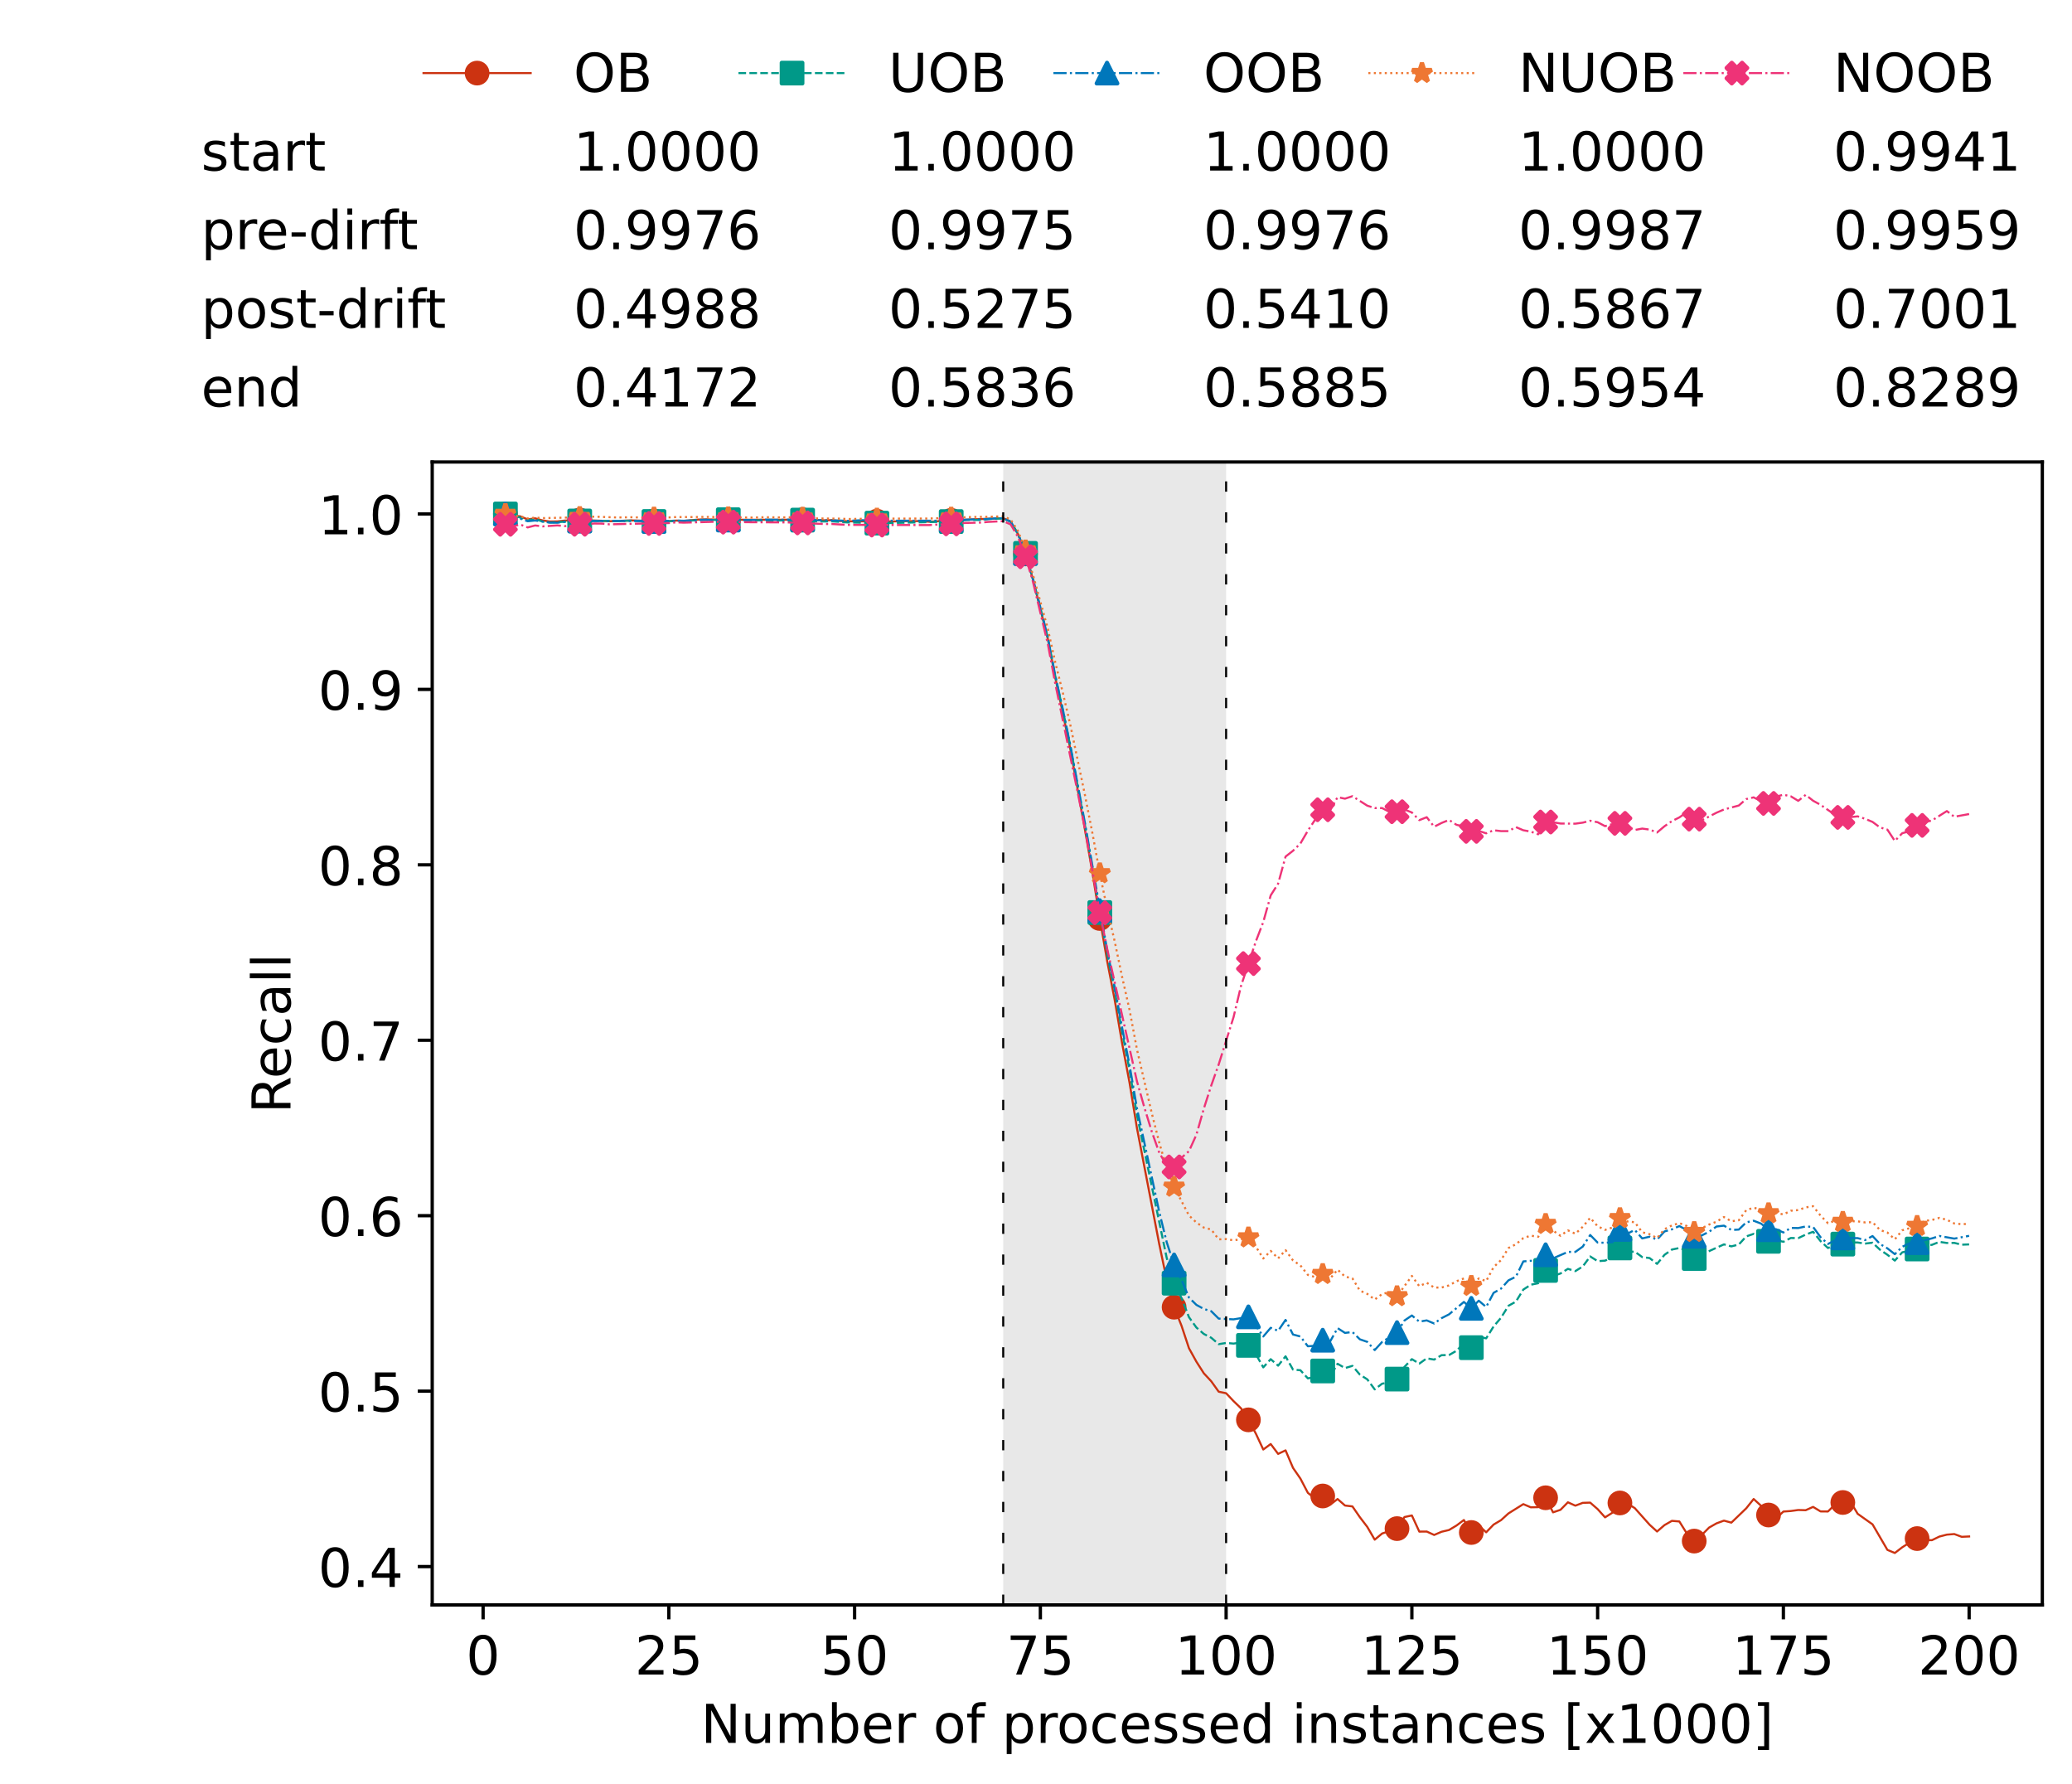 <?xml version="1.0" encoding="utf-8" standalone="no"?>
<!DOCTYPE svg PUBLIC "-//W3C//DTD SVG 1.1//EN"
  "http://www.w3.org/Graphics/SVG/1.1/DTD/svg11.dtd">
<!-- Created with matplotlib (https://matplotlib.org/) -->
<svg height="432.615pt" version="1.1" viewBox="0 0 502.65 432.615" width="502.65pt" xmlns="http://www.w3.org/2000/svg" xmlns:xlink="http://www.w3.org/1999/xlink">
 <defs>
  <style type="text/css">*{stroke-linecap:butt;stroke-linejoin:round;}</style>
 </defs>
 <g id="figure_1">
  <g id="patch_1">
   <path d="M 0 432.615 
L 502.65 432.615 
L 502.65 0 
L 0 0 
z
" style="fill:#ffffff;"/>
  </g>
  <g id="axes_1">
   <g id="patch_2">
    <path d="M 104.85 389.252 
L 495.45 389.252 
L 495.45 112.052 
L 104.85 112.052 
z
" style="fill:#ffffff;"/>
   </g>
   <g id="patch_3">
    <path clip-path="url(#p1b59e49a05)" d="M 297.446 389.252 
L 297.446 112.052 
L 243.372 112.052 
L 243.372 389.252 
z
" style="fill:#d3d3d3;opacity:0.5;"/>
   </g>
   <g id="matplotlib.axis_1">
    <g id="xtick_1">
     <g id="line2d_1">
      <defs>
       <path d="M 0 0 
L 0 3.5 
" id="m2aedf89fac" style="stroke:#000000;stroke-width:0.8;"/>
      </defs>
      <g>
       <use style="stroke:#000000;stroke-width:0.8;" x="117.197" xlink:href="#m2aedf89fac" y="389.252"/>
      </g>
     </g>
     <g id="text_1">
      <!-- 0 -->
      <g transform="translate(113.061 406.13)scale(0.13 -0.13)">
       <defs>
        <path d="M 31.781 66.406 
Q 24.172 66.406 20.328 58.906 
Q 16.5 51.422 16.5 36.375 
Q 16.5 21.391 20.328 13.891 
Q 24.172 6.391 31.781 6.391 
Q 39.453 6.391 43.281 13.891 
Q 47.125 21.391 47.125 36.375 
Q 47.125 51.422 43.281 58.906 
Q 39.453 66.406 31.781 66.406 
z
M 31.781 74.219 
Q 44.047 74.219 50.516 64.516 
Q 56.984 54.828 56.984 36.375 
Q 56.984 17.969 50.516 8.266 
Q 44.047 -1.422 31.781 -1.422 
Q 19.531 -1.422 13.062 8.266 
Q 6.594 17.969 6.594 36.375 
Q 6.594 54.828 13.062 64.516 
Q 19.531 74.219 31.781 74.219 
z
" id="DejaVuSans-48"/>
       </defs>
       <use xlink:href="#DejaVuSans-48"/>
      </g>
     </g>
    </g>
    <g id="xtick_2">
     <g id="line2d_2">
      <g>
       <use style="stroke:#000000;stroke-width:0.8;" x="162.259" xlink:href="#m2aedf89fac" y="389.252"/>
      </g>
     </g>
     <g id="text_2">
      <!-- 25 -->
      <g transform="translate(153.988 406.13)scale(0.13 -0.13)">
       <defs>
        <path d="M 19.188 8.297 
L 53.609 8.297 
L 53.609 0 
L 7.328 0 
L 7.328 8.297 
Q 12.938 14.109 22.625 23.891 
Q 32.328 33.688 34.812 36.531 
Q 39.547 41.844 41.422 45.531 
Q 43.312 49.219 43.312 52.781 
Q 43.312 58.594 39.234 62.25 
Q 35.156 65.922 28.609 65.922 
Q 23.969 65.922 18.812 64.312 
Q 13.672 62.703 7.812 59.422 
L 7.812 69.391 
Q 13.766 71.781 18.938 73 
Q 24.125 74.219 28.422 74.219 
Q 39.75 74.219 46.484 68.547 
Q 53.219 62.891 53.219 53.422 
Q 53.219 48.922 51.531 44.891 
Q 49.859 40.875 45.406 35.406 
Q 44.188 33.984 37.641 27.219 
Q 31.109 20.453 19.188 8.297 
z
" id="DejaVuSans-50"/>
        <path d="M 10.797 72.906 
L 49.516 72.906 
L 49.516 64.594 
L 19.828 64.594 
L 19.828 46.734 
Q 21.969 47.469 24.109 47.828 
Q 26.266 48.188 28.422 48.188 
Q 40.625 48.188 47.75 41.5 
Q 54.891 34.812 54.891 23.391 
Q 54.891 11.625 47.562 5.094 
Q 40.234 -1.422 26.906 -1.422 
Q 22.312 -1.422 17.547 -0.641 
Q 12.797 0.141 7.719 1.703 
L 7.719 11.625 
Q 12.109 9.234 16.797 8.062 
Q 21.484 6.891 26.703 6.891 
Q 35.156 6.891 40.078 11.328 
Q 45.016 15.766 45.016 23.391 
Q 45.016 31 40.078 35.438 
Q 35.156 39.891 26.703 39.891 
Q 22.75 39.891 18.812 39.016 
Q 14.891 38.141 10.797 36.281 
z
" id="DejaVuSans-53"/>
       </defs>
       <use xlink:href="#DejaVuSans-50"/>
       <use x="63.623" xlink:href="#DejaVuSans-53"/>
      </g>
     </g>
    </g>
    <g id="xtick_3">
     <g id="line2d_3">
      <g>
       <use style="stroke:#000000;stroke-width:0.8;" x="207.322" xlink:href="#m2aedf89fac" y="389.252"/>
      </g>
     </g>
     <g id="text_3">
      <!-- 50 -->
      <g transform="translate(199.05 406.13)scale(0.13 -0.13)">
       <use xlink:href="#DejaVuSans-53"/>
       <use x="63.623" xlink:href="#DejaVuSans-48"/>
      </g>
     </g>
    </g>
    <g id="xtick_4">
     <g id="line2d_4">
      <g>
       <use style="stroke:#000000;stroke-width:0.8;" x="252.384" xlink:href="#m2aedf89fac" y="389.252"/>
      </g>
     </g>
     <g id="text_4">
      <!-- 75 -->
      <g transform="translate(244.113 406.13)scale(0.13 -0.13)">
       <defs>
        <path d="M 8.203 72.906 
L 55.078 72.906 
L 55.078 68.703 
L 28.609 0 
L 18.312 0 
L 43.219 64.594 
L 8.203 64.594 
z
" id="DejaVuSans-55"/>
       </defs>
       <use xlink:href="#DejaVuSans-55"/>
       <use x="63.623" xlink:href="#DejaVuSans-53"/>
      </g>
     </g>
    </g>
    <g id="xtick_5">
     <g id="line2d_5">
      <g>
       <use style="stroke:#000000;stroke-width:0.8;" x="297.446" xlink:href="#m2aedf89fac" y="389.252"/>
      </g>
     </g>
     <g id="text_5">
      <!-- 100 -->
      <g transform="translate(285.039 406.13)scale(0.13 -0.13)">
       <defs>
        <path d="M 12.406 8.297 
L 28.516 8.297 
L 28.516 63.922 
L 10.984 60.406 
L 10.984 69.391 
L 28.422 72.906 
L 38.281 72.906 
L 38.281 8.297 
L 54.391 8.297 
L 54.391 0 
L 12.406 0 
z
" id="DejaVuSans-49"/>
       </defs>
       <use xlink:href="#DejaVuSans-49"/>
       <use x="63.623" xlink:href="#DejaVuSans-48"/>
       <use x="127.246" xlink:href="#DejaVuSans-48"/>
      </g>
     </g>
    </g>
    <g id="xtick_6">
     <g id="line2d_6">
      <g>
       <use style="stroke:#000000;stroke-width:0.8;" x="342.509" xlink:href="#m2aedf89fac" y="389.252"/>
      </g>
     </g>
     <g id="text_6">
      <!-- 125 -->
      <g transform="translate(330.102 406.13)scale(0.13 -0.13)">
       <use xlink:href="#DejaVuSans-49"/>
       <use x="63.623" xlink:href="#DejaVuSans-50"/>
       <use x="127.246" xlink:href="#DejaVuSans-53"/>
      </g>
     </g>
    </g>
    <g id="xtick_7">
     <g id="line2d_7">
      <g>
       <use style="stroke:#000000;stroke-width:0.8;" x="387.571" xlink:href="#m2aedf89fac" y="389.252"/>
      </g>
     </g>
     <g id="text_7">
      <!-- 150 -->
      <g transform="translate(375.164 406.13)scale(0.13 -0.13)">
       <use xlink:href="#DejaVuSans-49"/>
       <use x="63.623" xlink:href="#DejaVuSans-53"/>
       <use x="127.246" xlink:href="#DejaVuSans-48"/>
      </g>
     </g>
    </g>
    <g id="xtick_8">
     <g id="line2d_8">
      <g>
       <use style="stroke:#000000;stroke-width:0.8;" x="432.633" xlink:href="#m2aedf89fac" y="389.252"/>
      </g>
     </g>
     <g id="text_8">
      <!-- 175 -->
      <g transform="translate(420.226 406.13)scale(0.13 -0.13)">
       <use xlink:href="#DejaVuSans-49"/>
       <use x="63.623" xlink:href="#DejaVuSans-55"/>
       <use x="127.246" xlink:href="#DejaVuSans-53"/>
      </g>
     </g>
    </g>
    <g id="xtick_9">
     <g id="line2d_9">
      <g>
       <use style="stroke:#000000;stroke-width:0.8;" x="477.695" xlink:href="#m2aedf89fac" y="389.252"/>
      </g>
     </g>
     <g id="text_9">
      <!-- 200 -->
      <g transform="translate(465.289 406.13)scale(0.13 -0.13)">
       <use xlink:href="#DejaVuSans-50"/>
       <use x="63.623" xlink:href="#DejaVuSans-48"/>
       <use x="127.246" xlink:href="#DejaVuSans-48"/>
      </g>
     </g>
    </g>
    <g id="text_10">
     <!-- Number of processed instances [x1000] -->
     <g transform="translate(170.025 422.711)scale(0.13 -0.13)">
      <defs>
       <path d="M 9.812 72.906 
L 23.094 72.906 
L 55.422 11.922 
L 55.422 72.906 
L 64.984 72.906 
L 64.984 0 
L 51.703 0 
L 19.391 60.984 
L 19.391 0 
L 9.812 0 
z
" id="DejaVuSans-78"/>
       <path d="M 8.5 21.578 
L 8.5 54.688 
L 17.484 54.688 
L 17.484 21.922 
Q 17.484 14.156 20.5 10.266 
Q 23.531 6.391 29.594 6.391 
Q 36.859 6.391 41.078 11.031 
Q 45.312 15.672 45.312 23.688 
L 45.312 54.688 
L 54.297 54.688 
L 54.297 0 
L 45.312 0 
L 45.312 8.406 
Q 42.047 3.422 37.719 1 
Q 33.406 -1.422 27.688 -1.422 
Q 18.266 -1.422 13.375 4.438 
Q 8.5 10.297 8.5 21.578 
z
M 31.109 56 
z
" id="DejaVuSans-117"/>
       <path d="M 52 44.188 
Q 55.375 50.25 60.062 53.125 
Q 64.75 56 71.094 56 
Q 79.641 56 84.281 50.016 
Q 88.922 44.047 88.922 33.016 
L 88.922 0 
L 79.891 0 
L 79.891 32.719 
Q 79.891 40.578 77.094 44.375 
Q 74.312 48.188 68.609 48.188 
Q 61.625 48.188 57.562 43.547 
Q 53.516 38.922 53.516 30.906 
L 53.516 0 
L 44.484 0 
L 44.484 32.719 
Q 44.484 40.625 41.703 44.406 
Q 38.922 48.188 33.109 48.188 
Q 26.219 48.188 22.156 43.531 
Q 18.109 38.875 18.109 30.906 
L 18.109 0 
L 9.078 0 
L 9.078 54.688 
L 18.109 54.688 
L 18.109 46.188 
Q 21.188 51.219 25.484 53.609 
Q 29.781 56 35.688 56 
Q 41.656 56 45.828 52.969 
Q 50 49.953 52 44.188 
z
" id="DejaVuSans-109"/>
       <path d="M 48.688 27.297 
Q 48.688 37.203 44.609 42.844 
Q 40.531 48.484 33.406 48.484 
Q 26.266 48.484 22.188 42.844 
Q 18.109 37.203 18.109 27.297 
Q 18.109 17.391 22.188 11.75 
Q 26.266 6.109 33.406 6.109 
Q 40.531 6.109 44.609 11.75 
Q 48.688 17.391 48.688 27.297 
z
M 18.109 46.391 
Q 20.953 51.266 25.266 53.625 
Q 29.594 56 35.594 56 
Q 45.562 56 51.781 48.094 
Q 58.016 40.188 58.016 27.297 
Q 58.016 14.406 51.781 6.484 
Q 45.562 -1.422 35.594 -1.422 
Q 29.594 -1.422 25.266 0.953 
Q 20.953 3.328 18.109 8.203 
L 18.109 0 
L 9.078 0 
L 9.078 75.984 
L 18.109 75.984 
z
" id="DejaVuSans-98"/>
       <path d="M 56.203 29.594 
L 56.203 25.203 
L 14.891 25.203 
Q 15.484 15.922 20.484 11.062 
Q 25.484 6.203 34.422 6.203 
Q 39.594 6.203 44.453 7.469 
Q 49.312 8.734 54.109 11.281 
L 54.109 2.781 
Q 49.266 0.734 44.188 -0.344 
Q 39.109 -1.422 33.891 -1.422 
Q 20.797 -1.422 13.156 6.188 
Q 5.516 13.812 5.516 26.812 
Q 5.516 40.234 12.766 48.109 
Q 20.016 56 32.328 56 
Q 43.359 56 49.781 48.891 
Q 56.203 41.797 56.203 29.594 
z
M 47.219 32.234 
Q 47.125 39.594 43.094 43.984 
Q 39.062 48.391 32.422 48.391 
Q 24.906 48.391 20.391 44.141 
Q 15.875 39.891 15.188 32.172 
z
" id="DejaVuSans-101"/>
       <path d="M 41.109 46.297 
Q 39.594 47.172 37.812 47.578 
Q 36.031 48 33.891 48 
Q 26.266 48 22.188 43.047 
Q 18.109 38.094 18.109 28.812 
L 18.109 0 
L 9.078 0 
L 9.078 54.688 
L 18.109 54.688 
L 18.109 46.188 
Q 20.953 51.172 25.484 53.578 
Q 30.031 56 36.531 56 
Q 37.453 56 38.578 55.875 
Q 39.703 55.766 41.062 55.516 
z
" id="DejaVuSans-114"/>
       <path id="DejaVuSans-32"/>
       <path d="M 30.609 48.391 
Q 23.391 48.391 19.188 42.75 
Q 14.984 37.109 14.984 27.297 
Q 14.984 17.484 19.156 11.844 
Q 23.344 6.203 30.609 6.203 
Q 37.797 6.203 41.984 11.859 
Q 46.188 17.531 46.188 27.297 
Q 46.188 37.016 41.984 42.703 
Q 37.797 48.391 30.609 48.391 
z
M 30.609 56 
Q 42.328 56 49.016 48.375 
Q 55.719 40.766 55.719 27.297 
Q 55.719 13.875 49.016 6.219 
Q 42.328 -1.422 30.609 -1.422 
Q 18.844 -1.422 12.172 6.219 
Q 5.516 13.875 5.516 27.297 
Q 5.516 40.766 12.172 48.375 
Q 18.844 56 30.609 56 
z
" id="DejaVuSans-111"/>
       <path d="M 37.109 75.984 
L 37.109 68.5 
L 28.516 68.5 
Q 23.688 68.5 21.797 66.547 
Q 19.922 64.594 19.922 59.516 
L 19.922 54.688 
L 34.719 54.688 
L 34.719 47.703 
L 19.922 47.703 
L 19.922 0 
L 10.891 0 
L 10.891 47.703 
L 2.297 47.703 
L 2.297 54.688 
L 10.891 54.688 
L 10.891 58.5 
Q 10.891 67.625 15.141 71.797 
Q 19.391 75.984 28.609 75.984 
z
" id="DejaVuSans-102"/>
       <path d="M 18.109 8.203 
L 18.109 -20.797 
L 9.078 -20.797 
L 9.078 54.688 
L 18.109 54.688 
L 18.109 46.391 
Q 20.953 51.266 25.266 53.625 
Q 29.594 56 35.594 56 
Q 45.562 56 51.781 48.094 
Q 58.016 40.188 58.016 27.297 
Q 58.016 14.406 51.781 6.484 
Q 45.562 -1.422 35.594 -1.422 
Q 29.594 -1.422 25.266 0.953 
Q 20.953 3.328 18.109 8.203 
z
M 48.688 27.297 
Q 48.688 37.203 44.609 42.844 
Q 40.531 48.484 33.406 48.484 
Q 26.266 48.484 22.188 42.844 
Q 18.109 37.203 18.109 27.297 
Q 18.109 17.391 22.188 11.75 
Q 26.266 6.109 33.406 6.109 
Q 40.531 6.109 44.609 11.75 
Q 48.688 17.391 48.688 27.297 
z
" id="DejaVuSans-112"/>
       <path d="M 48.781 52.594 
L 48.781 44.188 
Q 44.969 46.297 41.141 47.344 
Q 37.312 48.391 33.406 48.391 
Q 24.656 48.391 19.812 42.844 
Q 14.984 37.312 14.984 27.297 
Q 14.984 17.281 19.812 11.734 
Q 24.656 6.203 33.406 6.203 
Q 37.312 6.203 41.141 7.25 
Q 44.969 8.297 48.781 10.406 
L 48.781 2.094 
Q 45.016 0.344 40.984 -0.531 
Q 36.969 -1.422 32.422 -1.422 
Q 20.062 -1.422 12.781 6.344 
Q 5.516 14.109 5.516 27.297 
Q 5.516 40.672 12.859 48.328 
Q 20.219 56 33.016 56 
Q 37.156 56 41.109 55.141 
Q 45.062 54.297 48.781 52.594 
z
" id="DejaVuSans-99"/>
       <path d="M 44.281 53.078 
L 44.281 44.578 
Q 40.484 46.531 36.375 47.5 
Q 32.281 48.484 27.875 48.484 
Q 21.188 48.484 17.844 46.438 
Q 14.5 44.391 14.5 40.281 
Q 14.5 37.156 16.891 35.375 
Q 19.281 33.594 26.516 31.984 
L 29.594 31.297 
Q 39.156 29.25 43.188 25.516 
Q 47.219 21.781 47.219 15.094 
Q 47.219 7.469 41.188 3.016 
Q 35.156 -1.422 24.609 -1.422 
Q 20.219 -1.422 15.453 -0.562 
Q 10.688 0.297 5.422 2 
L 5.422 11.281 
Q 10.406 8.688 15.234 7.391 
Q 20.062 6.109 24.812 6.109 
Q 31.156 6.109 34.562 8.281 
Q 37.984 10.453 37.984 14.406 
Q 37.984 18.062 35.516 20.016 
Q 33.062 21.969 24.703 23.781 
L 21.578 24.516 
Q 13.234 26.266 9.516 29.906 
Q 5.812 33.547 5.812 39.891 
Q 5.812 47.609 11.281 51.797 
Q 16.75 56 26.812 56 
Q 31.781 56 36.172 55.266 
Q 40.578 54.547 44.281 53.078 
z
" id="DejaVuSans-115"/>
       <path d="M 45.406 46.391 
L 45.406 75.984 
L 54.391 75.984 
L 54.391 0 
L 45.406 0 
L 45.406 8.203 
Q 42.578 3.328 38.25 0.953 
Q 33.938 -1.422 27.875 -1.422 
Q 17.969 -1.422 11.734 6.484 
Q 5.516 14.406 5.516 27.297 
Q 5.516 40.188 11.734 48.094 
Q 17.969 56 27.875 56 
Q 33.938 56 38.25 53.625 
Q 42.578 51.266 45.406 46.391 
z
M 14.797 27.297 
Q 14.797 17.391 18.875 11.75 
Q 22.953 6.109 30.078 6.109 
Q 37.203 6.109 41.297 11.75 
Q 45.406 17.391 45.406 27.297 
Q 45.406 37.203 41.297 42.844 
Q 37.203 48.484 30.078 48.484 
Q 22.953 48.484 18.875 42.844 
Q 14.797 37.203 14.797 27.297 
z
" id="DejaVuSans-100"/>
       <path d="M 9.422 54.688 
L 18.406 54.688 
L 18.406 0 
L 9.422 0 
z
M 9.422 75.984 
L 18.406 75.984 
L 18.406 64.594 
L 9.422 64.594 
z
" id="DejaVuSans-105"/>
       <path d="M 54.891 33.016 
L 54.891 0 
L 45.906 0 
L 45.906 32.719 
Q 45.906 40.484 42.875 44.328 
Q 39.844 48.188 33.797 48.188 
Q 26.516 48.188 22.312 43.547 
Q 18.109 38.922 18.109 30.906 
L 18.109 0 
L 9.078 0 
L 9.078 54.688 
L 18.109 54.688 
L 18.109 46.188 
Q 21.344 51.125 25.703 53.562 
Q 30.078 56 35.797 56 
Q 45.219 56 50.047 50.172 
Q 54.891 44.344 54.891 33.016 
z
" id="DejaVuSans-110"/>
       <path d="M 18.312 70.219 
L 18.312 54.688 
L 36.812 54.688 
L 36.812 47.703 
L 18.312 47.703 
L 18.312 18.016 
Q 18.312 11.328 20.141 9.422 
Q 21.969 7.516 27.594 7.516 
L 36.812 7.516 
L 36.812 0 
L 27.594 0 
Q 17.188 0 13.234 3.875 
Q 9.281 7.766 9.281 18.016 
L 9.281 47.703 
L 2.688 47.703 
L 2.688 54.688 
L 9.281 54.688 
L 9.281 70.219 
z
" id="DejaVuSans-116"/>
       <path d="M 34.281 27.484 
Q 23.391 27.484 19.188 25 
Q 14.984 22.516 14.984 16.5 
Q 14.984 11.719 18.141 8.906 
Q 21.297 6.109 26.703 6.109 
Q 34.188 6.109 38.703 11.406 
Q 43.219 16.703 43.219 25.484 
L 43.219 27.484 
z
M 52.203 31.203 
L 52.203 0 
L 43.219 0 
L 43.219 8.297 
Q 40.141 3.328 35.547 0.953 
Q 30.953 -1.422 24.312 -1.422 
Q 15.922 -1.422 10.953 3.297 
Q 6 8.016 6 15.922 
Q 6 25.141 12.172 29.828 
Q 18.359 34.516 30.609 34.516 
L 43.219 34.516 
L 43.219 35.406 
Q 43.219 41.609 39.141 45 
Q 35.062 48.391 27.688 48.391 
Q 23 48.391 18.547 47.266 
Q 14.109 46.141 10.016 43.891 
L 10.016 52.203 
Q 14.938 54.109 19.578 55.047 
Q 24.219 56 28.609 56 
Q 40.484 56 46.344 49.844 
Q 52.203 43.703 52.203 31.203 
z
" id="DejaVuSans-97"/>
       <path d="M 8.594 75.984 
L 29.297 75.984 
L 29.297 69 
L 17.578 69 
L 17.578 -6.203 
L 29.297 -6.203 
L 29.297 -13.188 
L 8.594 -13.188 
z
" id="DejaVuSans-91"/>
       <path d="M 54.891 54.688 
L 35.109 28.078 
L 55.906 0 
L 45.312 0 
L 29.391 21.484 
L 13.484 0 
L 2.875 0 
L 24.125 28.609 
L 4.688 54.688 
L 15.281 54.688 
L 29.781 35.203 
L 44.281 54.688 
z
" id="DejaVuSans-120"/>
       <path d="M 30.422 75.984 
L 30.422 -13.188 
L 9.719 -13.188 
L 9.719 -6.203 
L 21.391 -6.203 
L 21.391 69 
L 9.719 69 
L 9.719 75.984 
z
" id="DejaVuSans-93"/>
      </defs>
      <use xlink:href="#DejaVuSans-78"/>
      <use x="74.805" xlink:href="#DejaVuSans-117"/>
      <use x="138.184" xlink:href="#DejaVuSans-109"/>
      <use x="235.596" xlink:href="#DejaVuSans-98"/>
      <use x="299.072" xlink:href="#DejaVuSans-101"/>
      <use x="360.596" xlink:href="#DejaVuSans-114"/>
      <use x="401.709" xlink:href="#DejaVuSans-32"/>
      <use x="433.496" xlink:href="#DejaVuSans-111"/>
      <use x="494.678" xlink:href="#DejaVuSans-102"/>
      <use x="529.883" xlink:href="#DejaVuSans-32"/>
      <use x="561.67" xlink:href="#DejaVuSans-112"/>
      <use x="625.146" xlink:href="#DejaVuSans-114"/>
      <use x="664.01" xlink:href="#DejaVuSans-111"/>
      <use x="725.191" xlink:href="#DejaVuSans-99"/>
      <use x="780.172" xlink:href="#DejaVuSans-101"/>
      <use x="841.695" xlink:href="#DejaVuSans-115"/>
      <use x="893.795" xlink:href="#DejaVuSans-115"/>
      <use x="945.895" xlink:href="#DejaVuSans-101"/>
      <use x="1007.418" xlink:href="#DejaVuSans-100"/>
      <use x="1070.895" xlink:href="#DejaVuSans-32"/>
      <use x="1102.682" xlink:href="#DejaVuSans-105"/>
      <use x="1130.465" xlink:href="#DejaVuSans-110"/>
      <use x="1193.844" xlink:href="#DejaVuSans-115"/>
      <use x="1245.943" xlink:href="#DejaVuSans-116"/>
      <use x="1285.152" xlink:href="#DejaVuSans-97"/>
      <use x="1346.432" xlink:href="#DejaVuSans-110"/>
      <use x="1409.811" xlink:href="#DejaVuSans-99"/>
      <use x="1464.791" xlink:href="#DejaVuSans-101"/>
      <use x="1526.314" xlink:href="#DejaVuSans-115"/>
      <use x="1578.414" xlink:href="#DejaVuSans-32"/>
      <use x="1610.201" xlink:href="#DejaVuSans-91"/>
      <use x="1649.215" xlink:href="#DejaVuSans-120"/>
      <use x="1708.395" xlink:href="#DejaVuSans-49"/>
      <use x="1772.018" xlink:href="#DejaVuSans-48"/>
      <use x="1835.641" xlink:href="#DejaVuSans-48"/>
      <use x="1899.264" xlink:href="#DejaVuSans-48"/>
      <use x="1962.887" xlink:href="#DejaVuSans-93"/>
     </g>
    </g>
   </g>
   <g id="matplotlib.axis_2">
    <g id="ytick_1">
     <g id="line2d_10">
      <defs>
       <path d="M 0 0 
L -3.5 0 
" id="ma91aa8baab" style="stroke:#000000;stroke-width:0.8;"/>
      </defs>
      <g>
       <use style="stroke:#000000;stroke-width:0.8;" x="104.85" xlink:href="#ma91aa8baab" y="379.946"/>
      </g>
     </g>
     <g id="text_11">
      <!-- 0.4 -->
      <g transform="translate(77.176 384.885)scale(0.13 -0.13)">
       <defs>
        <path d="M 10.688 12.406 
L 21 12.406 
L 21 0 
L 10.688 0 
z
" id="DejaVuSans-46"/>
        <path d="M 37.797 64.312 
L 12.891 25.391 
L 37.797 25.391 
z
M 35.203 72.906 
L 47.609 72.906 
L 47.609 25.391 
L 58.016 25.391 
L 58.016 17.188 
L 47.609 17.188 
L 47.609 0 
L 37.797 0 
L 37.797 17.188 
L 4.891 17.188 
L 4.891 26.703 
z
" id="DejaVuSans-52"/>
       </defs>
       <use xlink:href="#DejaVuSans-48"/>
       <use x="63.623" xlink:href="#DejaVuSans-46"/>
       <use x="95.41" xlink:href="#DejaVuSans-52"/>
      </g>
     </g>
    </g>
    <g id="ytick_2">
     <g id="line2d_11">
      <g>
       <use style="stroke:#000000;stroke-width:0.8;" x="104.85" xlink:href="#ma91aa8baab" y="337.397"/>
      </g>
     </g>
     <g id="text_12">
      <!-- 0.5 -->
      <g transform="translate(77.176 342.336)scale(0.13 -0.13)">
       <use xlink:href="#DejaVuSans-48"/>
       <use x="63.623" xlink:href="#DejaVuSans-46"/>
       <use x="95.41" xlink:href="#DejaVuSans-53"/>
      </g>
     </g>
    </g>
    <g id="ytick_3">
     <g id="line2d_12">
      <g>
       <use style="stroke:#000000;stroke-width:0.8;" x="104.85" xlink:href="#ma91aa8baab" y="294.848"/>
      </g>
     </g>
     <g id="text_13">
      <!-- 0.6 -->
      <g transform="translate(77.176 299.787)scale(0.13 -0.13)">
       <defs>
        <path d="M 33.016 40.375 
Q 26.375 40.375 22.484 35.828 
Q 18.609 31.297 18.609 23.391 
Q 18.609 15.531 22.484 10.953 
Q 26.375 6.391 33.016 6.391 
Q 39.656 6.391 43.531 10.953 
Q 47.406 15.531 47.406 23.391 
Q 47.406 31.297 43.531 35.828 
Q 39.656 40.375 33.016 40.375 
z
M 52.594 71.297 
L 52.594 62.312 
Q 48.875 64.062 45.094 64.984 
Q 41.312 65.922 37.594 65.922 
Q 27.828 65.922 22.672 59.328 
Q 17.531 52.734 16.797 39.406 
Q 19.672 43.656 24.016 45.922 
Q 28.375 48.188 33.594 48.188 
Q 44.578 48.188 50.953 41.516 
Q 57.328 34.859 57.328 23.391 
Q 57.328 12.156 50.688 5.359 
Q 44.047 -1.422 33.016 -1.422 
Q 20.359 -1.422 13.672 8.266 
Q 6.984 17.969 6.984 36.375 
Q 6.984 53.656 15.188 63.938 
Q 23.391 74.219 37.203 74.219 
Q 40.922 74.219 44.703 73.484 
Q 48.484 72.75 52.594 71.297 
z
" id="DejaVuSans-54"/>
       </defs>
       <use xlink:href="#DejaVuSans-48"/>
       <use x="63.623" xlink:href="#DejaVuSans-46"/>
       <use x="95.41" xlink:href="#DejaVuSans-54"/>
      </g>
     </g>
    </g>
    <g id="ytick_4">
     <g id="line2d_13">
      <g>
       <use style="stroke:#000000;stroke-width:0.8;" x="104.85" xlink:href="#ma91aa8baab" y="252.299"/>
      </g>
     </g>
     <g id="text_14">
      <!-- 0.7 -->
      <g transform="translate(77.176 257.238)scale(0.13 -0.13)">
       <use xlink:href="#DejaVuSans-48"/>
       <use x="63.623" xlink:href="#DejaVuSans-46"/>
       <use x="95.41" xlink:href="#DejaVuSans-55"/>
      </g>
     </g>
    </g>
    <g id="ytick_5">
     <g id="line2d_14">
      <g>
       <use style="stroke:#000000;stroke-width:0.8;" x="104.85" xlink:href="#ma91aa8baab" y="209.75"/>
      </g>
     </g>
     <g id="text_15">
      <!-- 0.8 -->
      <g transform="translate(77.176 214.689)scale(0.13 -0.13)">
       <defs>
        <path d="M 31.781 34.625 
Q 24.75 34.625 20.719 30.859 
Q 16.703 27.094 16.703 20.516 
Q 16.703 13.922 20.719 10.156 
Q 24.75 6.391 31.781 6.391 
Q 38.812 6.391 42.859 10.172 
Q 46.922 13.969 46.922 20.516 
Q 46.922 27.094 42.891 30.859 
Q 38.875 34.625 31.781 34.625 
z
M 21.922 38.812 
Q 15.578 40.375 12.031 44.719 
Q 8.5 49.078 8.5 55.328 
Q 8.5 64.062 14.719 69.141 
Q 20.953 74.219 31.781 74.219 
Q 42.672 74.219 48.875 69.141 
Q 55.078 64.062 55.078 55.328 
Q 55.078 49.078 51.531 44.719 
Q 48 40.375 41.703 38.812 
Q 48.828 37.156 52.797 32.312 
Q 56.781 27.484 56.781 20.516 
Q 56.781 9.906 50.312 4.234 
Q 43.844 -1.422 31.781 -1.422 
Q 19.734 -1.422 13.25 4.234 
Q 6.781 9.906 6.781 20.516 
Q 6.781 27.484 10.781 32.312 
Q 14.797 37.156 21.922 38.812 
z
M 18.312 54.391 
Q 18.312 48.734 21.844 45.562 
Q 25.391 42.391 31.781 42.391 
Q 38.141 42.391 41.719 45.562 
Q 45.312 48.734 45.312 54.391 
Q 45.312 60.062 41.719 63.234 
Q 38.141 66.406 31.781 66.406 
Q 25.391 66.406 21.844 63.234 
Q 18.312 60.062 18.312 54.391 
z
" id="DejaVuSans-56"/>
       </defs>
       <use xlink:href="#DejaVuSans-48"/>
       <use x="63.623" xlink:href="#DejaVuSans-46"/>
       <use x="95.41" xlink:href="#DejaVuSans-56"/>
      </g>
     </g>
    </g>
    <g id="ytick_6">
     <g id="line2d_15">
      <g>
       <use style="stroke:#000000;stroke-width:0.8;" x="104.85" xlink:href="#ma91aa8baab" y="167.201"/>
      </g>
     </g>
     <g id="text_16">
      <!-- 0.9 -->
      <g transform="translate(77.176 172.14)scale(0.13 -0.13)">
       <defs>
        <path d="M 10.984 1.516 
L 10.984 10.5 
Q 14.703 8.734 18.5 7.812 
Q 22.312 6.891 25.984 6.891 
Q 35.75 6.891 40.891 13.453 
Q 46.047 20.016 46.781 33.406 
Q 43.953 29.203 39.594 26.953 
Q 35.25 24.703 29.984 24.703 
Q 19.047 24.703 12.672 31.312 
Q 6.297 37.938 6.297 49.422 
Q 6.297 60.641 12.938 67.422 
Q 19.578 74.219 30.609 74.219 
Q 43.266 74.219 49.922 64.516 
Q 56.594 54.828 56.594 36.375 
Q 56.594 19.141 48.406 8.859 
Q 40.234 -1.422 26.422 -1.422 
Q 22.703 -1.422 18.891 -0.688 
Q 15.094 0.047 10.984 1.516 
z
M 30.609 32.422 
Q 37.25 32.422 41.125 36.953 
Q 45.016 41.5 45.016 49.422 
Q 45.016 57.281 41.125 61.844 
Q 37.25 66.406 30.609 66.406 
Q 23.969 66.406 20.094 61.844 
Q 16.219 57.281 16.219 49.422 
Q 16.219 41.5 20.094 36.953 
Q 23.969 32.422 30.609 32.422 
z
" id="DejaVuSans-57"/>
       </defs>
       <use xlink:href="#DejaVuSans-48"/>
       <use x="63.623" xlink:href="#DejaVuSans-46"/>
       <use x="95.41" xlink:href="#DejaVuSans-57"/>
      </g>
     </g>
    </g>
    <g id="ytick_7">
     <g id="line2d_16">
      <g>
       <use style="stroke:#000000;stroke-width:0.8;" x="104.85" xlink:href="#ma91aa8baab" y="124.652"/>
      </g>
     </g>
     <g id="text_17">
      <!-- 1.0 -->
      <g transform="translate(77.176 129.591)scale(0.13 -0.13)">
       <use xlink:href="#DejaVuSans-49"/>
       <use x="63.623" xlink:href="#DejaVuSans-46"/>
       <use x="95.41" xlink:href="#DejaVuSans-48"/>
      </g>
     </g>
    </g>
    <g id="text_18">
     <!-- Recall -->
     <g transform="translate(70.472 270.044)rotate(-90)scale(0.13 -0.13)">
      <defs>
       <path d="M 44.391 34.188 
Q 47.562 33.109 50.562 29.594 
Q 53.562 26.078 56.594 19.922 
L 66.609 0 
L 56 0 
L 46.688 18.703 
Q 43.062 26.031 39.672 28.422 
Q 36.281 30.812 30.422 30.812 
L 19.672 30.812 
L 19.672 0 
L 9.812 0 
L 9.812 72.906 
L 32.078 72.906 
Q 44.578 72.906 50.734 67.672 
Q 56.891 62.453 56.891 51.906 
Q 56.891 45.016 53.688 40.469 
Q 50.484 35.938 44.391 34.188 
z
M 19.672 64.797 
L 19.672 38.922 
L 32.078 38.922 
Q 39.203 38.922 42.844 42.219 
Q 46.484 45.516 46.484 51.906 
Q 46.484 58.297 42.844 61.547 
Q 39.203 64.797 32.078 64.797 
z
" id="DejaVuSans-82"/>
       <path d="M 9.422 75.984 
L 18.406 75.984 
L 18.406 0 
L 9.422 0 
z
" id="DejaVuSans-108"/>
      </defs>
      <use xlink:href="#DejaVuSans-82"/>
      <use x="64.982" xlink:href="#DejaVuSans-101"/>
      <use x="126.506" xlink:href="#DejaVuSans-99"/>
      <use x="181.486" xlink:href="#DejaVuSans-97"/>
      <use x="242.766" xlink:href="#DejaVuSans-108"/>
      <use x="270.549" xlink:href="#DejaVuSans-108"/>
     </g>
    </g>
   </g>
   <g id="line2d_17"/>
   <g id="line2d_18"/>
   <g id="line2d_19"/>
   <g id="line2d_20"/>
   <g id="line2d_21"/>
   <g id="line2d_22">
    <path clip-path="url(#p1b59e49a05)" d="M 122.605 124.652 
L 124.407 125.09 
L 126.21 125.225 
L 128.012 125.977 
L 129.815 125.712 
L 131.617 126.225 
L 133.419 126.484 
L 135.222 126.456 
L 137.024 126.255 
L 140.629 126.126 
L 146.037 126.31 
L 147.839 126.421 
L 153.247 126.22 
L 156.852 126.311 
L 162.259 126.394 
L 164.062 126.257 
L 165.864 126.341 
L 169.469 126.007 
L 171.272 125.969 
L 174.877 126.05 
L 196.507 126.067 
L 200.112 126.199 
L 201.914 126.157 
L 203.717 126.366 
L 207.322 126.454 
L 212.729 126.409 
L 216.334 126.466 
L 219.939 126.396 
L 223.544 126.397 
L 225.347 126.535 
L 232.557 126.117 
L 239.767 125.814 
L 243.372 125.684 
L 245.174 126.515 
L 246.976 129.567 
L 248.779 134.346 
L 250.581 140.51 
L 254.186 154.913 
L 255.989 164.269 
L 259.594 181.354 
L 263.199 201.206 
L 265.001 211.595 
L 266.804 222.762 
L 268.606 233.182 
L 270.409 242.482 
L 272.211 253.007 
L 274.014 262.588 
L 275.816 273.611 
L 281.224 301.742 
L 283.026 310.355 
L 284.829 317.039 
L 286.631 321.549 
L 288.434 326.994 
L 290.236 330.253 
L 292.039 333.07 
L 293.841 335.014 
L 295.644 337.536 
L 297.446 337.91 
L 299.249 339.817 
L 301.051 341.555 
L 302.854 344.362 
L 304.656 347.695 
L 306.459 351.559 
L 308.261 350.225 
L 310.064 352.617 
L 311.866 351.763 
L 313.669 356.002 
L 315.471 358.616 
L 317.274 362.059 
L 319.076 363.526 
L 320.879 362.828 
L 322.681 364.955 
L 324.484 363.562 
L 326.286 365.142 
L 328.089 365.356 
L 329.891 367.972 
L 331.694 370.327 
L 333.496 373.421 
L 335.299 371.923 
L 338.904 370.742 
L 340.706 367.936 
L 342.509 367.552 
L 344.311 371.467 
L 346.114 371.452 
L 347.916 372.278 
L 349.719 371.502 
L 351.521 371.078 
L 353.324 369.999 
L 355.126 368.656 
L 356.928 371.684 
L 358.731 369.987 
L 360.533 371.631 
L 362.336 369.764 
L 364.138 368.688 
L 365.941 367.056 
L 369.546 364.804 
L 371.348 365.57 
L 373.151 365.535 
L 374.953 363.262 
L 376.756 366.794 
L 378.558 366.184 
L 380.361 364.358 
L 382.163 365.176 
L 383.966 364.492 
L 385.768 364.437 
L 387.571 366.011 
L 389.373 368.008 
L 391.176 366.874 
L 392.978 364.52 
L 394.781 364.632 
L 396.583 365.77 
L 400.188 369.805 
L 401.991 371.442 
L 403.793 369.89 
L 405.596 368.856 
L 407.398 369.009 
L 409.201 371.897 
L 411.003 373.766 
L 412.806 372.313 
L 414.608 370.492 
L 416.411 369.466 
L 418.213 368.804 
L 420.016 369.291 
L 423.621 365.821 
L 425.423 363.563 
L 427.226 365.206 
L 429.028 367.442 
L 430.831 368.313 
L 432.633 366.604 
L 434.436 366.473 
L 436.238 366.226 
L 438.041 366.278 
L 439.843 365.473 
L 441.646 366.569 
L 443.448 366.588 
L 445.251 364.818 
L 447.053 364.405 
L 448.856 364.145 
L 450.658 367.153 
L 454.263 369.71 
L 457.868 375.899 
L 459.671 376.652 
L 461.473 375.269 
L 463.276 374.113 
L 465.078 373.159 
L 466.881 373.533 
L 468.683 373.543 
L 470.485 372.667 
L 472.288 372.204 
L 474.09 372.059 
L 475.893 372.729 
L 477.695 372.644 
L 477.695 372.644 
" style="fill:none;stroke:#cc3311;stroke-linecap:square;stroke-width:0.5;"/>
    <defs>
     <path d="M 0 2.5 
C 0.663 2.5 1.299 2.237 1.768 1.768 
C 2.237 1.299 2.5 0.663 2.5 0 
C 2.5 -0.663 2.237 -1.299 1.768 -1.768 
C 1.299 -2.237 0.663 -2.5 0 -2.5 
C -0.663 -2.5 -1.299 -2.237 -1.768 -1.768 
C -2.237 -1.299 -2.5 -0.663 -2.5 0 
C -2.5 0.663 -2.237 1.299 -1.768 1.768 
C -1.299 2.237 -0.663 2.5 0 2.5 
z
" id="m893bf85dd9" style="stroke:#cc3311;"/>
    </defs>
    <g clip-path="url(#p1b59e49a05)">
     <use style="fill:#cc3311;stroke:#cc3311;" x="122.605" xlink:href="#m893bf85dd9" y="124.652"/>
     <use style="fill:#cc3311;stroke:#cc3311;" x="140.629" xlink:href="#m893bf85dd9" y="126.126"/>
     <use style="fill:#cc3311;stroke:#cc3311;" x="158.654" xlink:href="#m893bf85dd9" y="126.354"/>
     <use style="fill:#cc3311;stroke:#cc3311;" x="176.679" xlink:href="#m893bf85dd9" y="126.049"/>
     <use style="fill:#cc3311;stroke:#cc3311;" x="194.704" xlink:href="#m893bf85dd9" y="126.065"/>
     <use style="fill:#cc3311;stroke:#cc3311;" x="212.729" xlink:href="#m893bf85dd9" y="126.409"/>
     <use style="fill:#cc3311;stroke:#cc3311;" x="230.754" xlink:href="#m893bf85dd9" y="126.203"/>
     <use style="fill:#cc3311;stroke:#cc3311;" x="248.779" xlink:href="#m893bf85dd9" y="134.346"/>
     <use style="fill:#cc3311;stroke:#cc3311;" x="266.804" xlink:href="#m893bf85dd9" y="222.762"/>
     <use style="fill:#cc3311;stroke:#cc3311;" x="284.829" xlink:href="#m893bf85dd9" y="317.039"/>
     <use style="fill:#cc3311;stroke:#cc3311;" x="302.854" xlink:href="#m893bf85dd9" y="344.362"/>
     <use style="fill:#cc3311;stroke:#cc3311;" x="320.879" xlink:href="#m893bf85dd9" y="362.828"/>
     <use style="fill:#cc3311;stroke:#cc3311;" x="338.904" xlink:href="#m893bf85dd9" y="370.742"/>
     <use style="fill:#cc3311;stroke:#cc3311;" x="356.928" xlink:href="#m893bf85dd9" y="371.684"/>
     <use style="fill:#cc3311;stroke:#cc3311;" x="374.953" xlink:href="#m893bf85dd9" y="363.262"/>
     <use style="fill:#cc3311;stroke:#cc3311;" x="392.978" xlink:href="#m893bf85dd9" y="364.52"/>
     <use style="fill:#cc3311;stroke:#cc3311;" x="411.003" xlink:href="#m893bf85dd9" y="373.766"/>
     <use style="fill:#cc3311;stroke:#cc3311;" x="429.028" xlink:href="#m893bf85dd9" y="367.442"/>
     <use style="fill:#cc3311;stroke:#cc3311;" x="447.053" xlink:href="#m893bf85dd9" y="364.405"/>
     <use style="fill:#cc3311;stroke:#cc3311;" x="465.078" xlink:href="#m893bf85dd9" y="373.159"/>
    </g>
   </g>
   <g id="line2d_23"/>
   <g id="line2d_24"/>
   <g id="line2d_25"/>
   <g id="line2d_26"/>
   <g id="line2d_27">
    <path clip-path="url(#p1b59e49a05)" d="M 122.605 124.652 
L 126.21 125.505 
L 128.012 126.187 
L 129.815 125.88 
L 131.617 126.503 
L 133.419 126.722 
L 137.024 126.537 
L 140.629 126.357 
L 151.444 126.307 
L 153.247 126.263 
L 158.654 126.48 
L 162.259 126.436 
L 164.062 126.299 
L 165.864 126.425 
L 169.469 126.092 
L 173.074 126.095 
L 182.087 126.188 
L 196.507 126.274 
L 198.309 126.492 
L 201.914 126.451 
L 205.519 126.705 
L 214.532 126.886 
L 230.754 126.498 
L 234.359 126.107 
L 237.964 126.106 
L 239.767 125.898 
L 243.372 125.725 
L 245.174 126.512 
L 246.976 129.48 
L 248.779 134.215 
L 250.581 140.379 
L 254.186 154.634 
L 255.989 163.979 
L 257.791 172.015 
L 259.594 180.694 
L 263.199 200.118 
L 265.001 210.383 
L 266.804 221.321 
L 268.606 231.431 
L 270.409 240.14 
L 272.211 250.271 
L 274.014 259.491 
L 275.816 270.436 
L 283.026 305.042 
L 284.829 311.21 
L 286.631 314.829 
L 288.434 319.461 
L 290.236 321.969 
L 292.039 323.528 
L 293.841 324.45 
L 295.644 326.003 
L 297.446 325.714 
L 299.249 325.866 
L 301.051 325.601 
L 302.854 326.301 
L 304.656 328.44 
L 306.459 331.632 
L 308.261 329.646 
L 310.064 331.218 
L 311.866 328.952 
L 313.669 332.175 
L 315.471 332.332 
L 317.274 334.3 
L 319.076 333.971 
L 320.879 332.508 
L 322.681 333.857 
L 324.484 330.761 
L 326.286 331.809 
L 328.089 331.269 
L 329.891 333.391 
L 331.694 334.543 
L 333.496 336.972 
L 335.299 335.585 
L 337.101 335.293 
L 338.904 334.477 
L 340.706 331.523 
L 342.509 329.636 
L 344.311 330.729 
L 346.114 329.441 
L 347.916 329.75 
L 349.719 328.674 
L 351.521 328.651 
L 353.324 327.612 
L 355.126 325.82 
L 356.928 326.857 
L 358.731 324.199 
L 360.533 324.592 
L 362.336 321.708 
L 364.138 319.595 
L 365.941 316.697 
L 367.743 315.689 
L 369.546 312.768 
L 371.348 311.59 
L 373.151 311.227 
L 374.953 308.12 
L 376.756 309.463 
L 378.558 308.865 
L 380.361 307.74 
L 382.163 308.286 
L 383.966 307.161 
L 385.768 304.727 
L 387.571 305.873 
L 389.373 305.749 
L 391.176 304.96 
L 392.978 302.668 
L 394.781 303.636 
L 396.583 303.559 
L 398.386 304.882 
L 400.188 305.128 
L 401.991 306.531 
L 403.793 304.34 
L 405.596 303.058 
L 407.398 302.683 
L 409.201 303.266 
L 411.003 305.222 
L 412.806 304.136 
L 414.608 303.441 
L 418.213 301.807 
L 420.016 302.287 
L 421.818 301.835 
L 423.621 299.874 
L 425.423 299.255 
L 427.226 299.952 
L 429.028 301.058 
L 430.831 300.753 
L 432.633 301.176 
L 434.436 300.256 
L 436.238 300.292 
L 438.041 299.435 
L 439.843 298.746 
L 441.646 301 
L 443.448 302.685 
L 445.251 301.957 
L 447.053 301.742 
L 448.856 301.338 
L 450.658 301.349 
L 452.461 301.612 
L 454.263 301.395 
L 456.066 303.097 
L 457.868 304.324 
L 459.671 305.739 
L 461.473 303.732 
L 465.078 302.926 
L 466.881 302.124 
L 468.683 301.912 
L 470.485 301.191 
L 472.288 301.466 
L 474.09 301.441 
L 475.893 301.879 
L 477.695 301.808 
L 477.695 301.808 
" style="fill:none;stroke:#009988;stroke-dasharray:1.85,0.8;stroke-dashoffset:0;stroke-width:0.5;"/>
    <defs>
     <path d="M -2.5 2.5 
L 2.5 2.5 
L 2.5 -2.5 
L -2.5 -2.5 
z
" id="mee24ca5f37" style="stroke:#009988;stroke-linejoin:miter;"/>
    </defs>
    <g clip-path="url(#p1b59e49a05)">
     <use style="fill:#009988;stroke:#009988;stroke-linejoin:miter;" x="122.605" xlink:href="#mee24ca5f37" y="124.652"/>
     <use style="fill:#009988;stroke:#009988;stroke-linejoin:miter;" x="140.629" xlink:href="#mee24ca5f37" y="126.357"/>
     <use style="fill:#009988;stroke:#009988;stroke-linejoin:miter;" x="158.654" xlink:href="#mee24ca5f37" y="126.48"/>
     <use style="fill:#009988;stroke:#009988;stroke-linejoin:miter;" x="176.679" xlink:href="#mee24ca5f37" y="126.047"/>
     <use style="fill:#009988;stroke:#009988;stroke-linejoin:miter;" x="194.704" xlink:href="#mee24ca5f37" y="126.146"/>
     <use style="fill:#009988;stroke:#009988;stroke-linejoin:miter;" x="212.729" xlink:href="#mee24ca5f37" y="126.877"/>
     <use style="fill:#009988;stroke:#009988;stroke-linejoin:miter;" x="230.754" xlink:href="#mee24ca5f37" y="126.498"/>
     <use style="fill:#009988;stroke:#009988;stroke-linejoin:miter;" x="248.779" xlink:href="#mee24ca5f37" y="134.215"/>
     <use style="fill:#009988;stroke:#009988;stroke-linejoin:miter;" x="266.804" xlink:href="#mee24ca5f37" y="221.321"/>
     <use style="fill:#009988;stroke:#009988;stroke-linejoin:miter;" x="284.829" xlink:href="#mee24ca5f37" y="311.21"/>
     <use style="fill:#009988;stroke:#009988;stroke-linejoin:miter;" x="302.854" xlink:href="#mee24ca5f37" y="326.301"/>
     <use style="fill:#009988;stroke:#009988;stroke-linejoin:miter;" x="320.879" xlink:href="#mee24ca5f37" y="332.508"/>
     <use style="fill:#009988;stroke:#009988;stroke-linejoin:miter;" x="338.904" xlink:href="#mee24ca5f37" y="334.477"/>
     <use style="fill:#009988;stroke:#009988;stroke-linejoin:miter;" x="356.928" xlink:href="#mee24ca5f37" y="326.857"/>
     <use style="fill:#009988;stroke:#009988;stroke-linejoin:miter;" x="374.953" xlink:href="#mee24ca5f37" y="308.12"/>
     <use style="fill:#009988;stroke:#009988;stroke-linejoin:miter;" x="392.978" xlink:href="#mee24ca5f37" y="302.668"/>
     <use style="fill:#009988;stroke:#009988;stroke-linejoin:miter;" x="411.003" xlink:href="#mee24ca5f37" y="305.222"/>
     <use style="fill:#009988;stroke:#009988;stroke-linejoin:miter;" x="429.028" xlink:href="#mee24ca5f37" y="301.058"/>
     <use style="fill:#009988;stroke:#009988;stroke-linejoin:miter;" x="447.053" xlink:href="#mee24ca5f37" y="301.742"/>
     <use style="fill:#009988;stroke:#009988;stroke-linejoin:miter;" x="465.078" xlink:href="#mee24ca5f37" y="302.926"/>
    </g>
   </g>
   <g id="line2d_28"/>
   <g id="line2d_29"/>
   <g id="line2d_30"/>
   <g id="line2d_31"/>
   <g id="line2d_32">
    <path clip-path="url(#p1b59e49a05)" d="M 122.605 124.652 
L 124.407 125.968 
L 126.21 125.809 
L 128.012 126.416 
L 129.815 126.24 
L 133.419 126.743 
L 135.222 126.783 
L 137.024 126.546 
L 140.629 126.364 
L 162.259 126.352 
L 164.062 126.257 
L 165.864 126.297 
L 171.272 126.054 
L 173.074 126.18 
L 183.889 126.109 
L 185.692 126.027 
L 189.297 126.07 
L 192.902 125.988 
L 196.507 125.987 
L 198.309 126.16 
L 203.717 126.244 
L 205.519 126.331 
L 209.124 126.166 
L 214.532 126.295 
L 228.952 126.283 
L 236.162 125.976 
L 237.964 125.977 
L 241.569 125.724 
L 243.372 125.681 
L 245.174 126.513 
L 246.976 129.481 
L 248.779 134.26 
L 250.581 140.423 
L 252.384 147.297 
L 254.186 154.631 
L 255.989 163.772 
L 257.791 171.86 
L 259.594 180.483 
L 263.199 199.612 
L 268.606 230.532 
L 270.409 239.38 
L 272.211 249.23 
L 274.014 258.305 
L 275.816 268.782 
L 281.224 293.919 
L 283.026 301.246 
L 284.829 306.794 
L 286.631 310.413 
L 288.434 314.699 
L 290.236 316.476 
L 292.039 317.468 
L 293.841 318.018 
L 295.644 319.808 
L 299.249 319.991 
L 302.854 319.383 
L 304.656 321.526 
L 306.459 324.144 
L 308.261 322.038 
L 310.064 322.77 
L 311.866 320.121 
L 313.669 323.663 
L 315.471 324.147 
L 317.274 326.516 
L 319.076 326.402 
L 320.879 325.046 
L 322.681 325.353 
L 324.484 322.112 
L 326.286 323.277 
L 328.089 323.052 
L 329.891 324.83 
L 331.694 325.45 
L 333.496 327.438 
L 335.299 325.454 
L 338.904 323.205 
L 340.706 320.268 
L 342.509 319.049 
L 344.311 320.544 
L 346.114 320.241 
L 347.916 320.999 
L 349.719 319.697 
L 351.521 318.777 
L 355.126 315.766 
L 356.928 317.315 
L 358.731 315.461 
L 360.533 316.984 
L 362.336 313.563 
L 364.138 312.528 
L 365.941 310.528 
L 367.743 309.655 
L 369.546 305.933 
L 371.348 305.787 
L 373.151 305.853 
L 374.953 304.325 
L 376.756 305.194 
L 380.361 303.629 
L 382.163 303.629 
L 383.966 302.341 
L 385.768 299.531 
L 387.571 301.366 
L 389.373 301.417 
L 391.176 301.271 
L 392.978 298.176 
L 394.781 299.206 
L 396.583 298.302 
L 398.386 300.36 
L 400.188 299.941 
L 401.991 300.643 
L 403.793 298.668 
L 405.596 298.161 
L 407.398 297.36 
L 409.201 298.341 
L 411.003 299.844 
L 412.806 299.645 
L 414.608 298.741 
L 416.411 297.473 
L 418.213 297.262 
L 420.016 298.306 
L 421.818 298.215 
L 423.621 296.461 
L 425.423 296.07 
L 427.226 296.765 
L 429.028 298.24 
L 430.831 298.112 
L 432.633 298.918 
L 434.436 297.809 
L 436.238 297.845 
L 438.041 297.455 
L 439.843 297.575 
L 441.646 300.057 
L 443.448 301.708 
L 445.251 300.788 
L 447.053 300.234 
L 450.658 300.289 
L 452.461 300.762 
L 454.263 299.786 
L 456.066 301.707 
L 457.868 302.767 
L 459.671 304.182 
L 461.473 302.385 
L 463.276 301.518 
L 465.078 301.378 
L 466.881 300.793 
L 468.683 300.345 
L 470.485 299.767 
L 474.09 300.404 
L 477.695 299.736 
L 477.695 299.736 
" style="fill:none;stroke:#0077bb;stroke-dasharray:3.2,0.8,0.5,0.8;stroke-dashoffset:0;stroke-width:0.5;"/>
    <defs>
     <path d="M 0 -2.5 
L -2.5 2.5 
L 2.5 2.5 
z
" id="ma0e6794338" style="stroke:#0077bb;stroke-linejoin:miter;"/>
    </defs>
    <g clip-path="url(#p1b59e49a05)">
     <use style="fill:#0077bb;stroke:#0077bb;stroke-linejoin:miter;" x="122.605" xlink:href="#ma0e6794338" y="124.652"/>
     <use style="fill:#0077bb;stroke:#0077bb;stroke-linejoin:miter;" x="140.629" xlink:href="#ma0e6794338" y="126.364"/>
     <use style="fill:#0077bb;stroke:#0077bb;stroke-linejoin:miter;" x="158.654" xlink:href="#ma0e6794338" y="126.442"/>
     <use style="fill:#0077bb;stroke:#0077bb;stroke-linejoin:miter;" x="176.679" xlink:href="#ma0e6794338" y="126.132"/>
     <use style="fill:#0077bb;stroke:#0077bb;stroke-linejoin:miter;" x="194.704" xlink:href="#ma0e6794338" y="125.985"/>
     <use style="fill:#0077bb;stroke:#0077bb;stroke-linejoin:miter;" x="212.729" xlink:href="#ma0e6794338" y="126.245"/>
     <use style="fill:#0077bb;stroke:#0077bb;stroke-linejoin:miter;" x="230.754" xlink:href="#ma0e6794338" y="126.199"/>
     <use style="fill:#0077bb;stroke:#0077bb;stroke-linejoin:miter;" x="248.779" xlink:href="#ma0e6794338" y="134.26"/>
     <use style="fill:#0077bb;stroke:#0077bb;stroke-linejoin:miter;" x="266.804" xlink:href="#ma0e6794338" y="220.856"/>
     <use style="fill:#0077bb;stroke:#0077bb;stroke-linejoin:miter;" x="284.829" xlink:href="#ma0e6794338" y="306.794"/>
     <use style="fill:#0077bb;stroke:#0077bb;stroke-linejoin:miter;" x="302.854" xlink:href="#ma0e6794338" y="319.383"/>
     <use style="fill:#0077bb;stroke:#0077bb;stroke-linejoin:miter;" x="320.879" xlink:href="#ma0e6794338" y="325.046"/>
     <use style="fill:#0077bb;stroke:#0077bb;stroke-linejoin:miter;" x="338.904" xlink:href="#ma0e6794338" y="323.205"/>
     <use style="fill:#0077bb;stroke:#0077bb;stroke-linejoin:miter;" x="356.928" xlink:href="#ma0e6794338" y="317.315"/>
     <use style="fill:#0077bb;stroke:#0077bb;stroke-linejoin:miter;" x="374.953" xlink:href="#ma0e6794338" y="304.325"/>
     <use style="fill:#0077bb;stroke:#0077bb;stroke-linejoin:miter;" x="392.978" xlink:href="#ma0e6794338" y="298.176"/>
     <use style="fill:#0077bb;stroke:#0077bb;stroke-linejoin:miter;" x="411.003" xlink:href="#ma0e6794338" y="299.844"/>
     <use style="fill:#0077bb;stroke:#0077bb;stroke-linejoin:miter;" x="429.028" xlink:href="#ma0e6794338" y="298.24"/>
     <use style="fill:#0077bb;stroke:#0077bb;stroke-linejoin:miter;" x="447.053" xlink:href="#ma0e6794338" y="300.234"/>
     <use style="fill:#0077bb;stroke:#0077bb;stroke-linejoin:miter;" x="465.078" xlink:href="#ma0e6794338" y="301.378"/>
    </g>
   </g>
   <g id="line2d_33"/>
   <g id="line2d_34"/>
   <g id="line2d_35"/>
   <g id="line2d_36"/>
   <g id="line2d_37">
    <path clip-path="url(#p1b59e49a05)" d="M 122.605 124.652 
L 124.407 125.09 
L 126.21 125.225 
L 128.012 125.753 
L 129.815 125.533 
L 131.617 125.662 
L 138.827 125.503 
L 144.234 125.307 
L 149.642 125.499 
L 153.247 125.453 
L 156.852 125.537 
L 162.259 125.493 
L 164.062 125.402 
L 167.667 125.403 
L 171.272 125.365 
L 182.087 125.528 
L 185.692 125.445 
L 189.297 125.488 
L 192.902 125.447 
L 198.309 125.746 
L 203.717 125.788 
L 205.519 125.875 
L 212.729 125.791 
L 225.347 125.763 
L 230.754 125.555 
L 236.162 125.377 
L 239.767 125.338 
L 243.372 125.207 
L 245.174 125.997 
L 246.976 128.829 
L 248.779 133.515 
L 250.581 139.381 
L 254.186 152.47 
L 255.989 160.617 
L 257.791 167.828 
L 259.594 175.539 
L 263.199 192.822 
L 265.001 202.028 
L 266.804 211.823 
L 268.606 220.569 
L 270.409 228.297 
L 272.211 236.921 
L 274.014 244.91 
L 275.816 254.53 
L 279.421 270.028 
L 281.224 277.128 
L 283.026 283.343 
L 284.829 287.848 
L 288.434 294.796 
L 290.236 296.493 
L 292.039 297.733 
L 293.841 298.199 
L 295.644 300.585 
L 297.446 300.512 
L 299.249 300.823 
L 301.051 300.552 
L 302.854 300.143 
L 304.656 302.357 
L 306.459 305.226 
L 308.261 303.385 
L 310.064 305.202 
L 311.866 303.198 
L 313.669 305.7 
L 315.471 306.916 
L 317.274 309.202 
L 319.076 309.745 
L 320.879 309.012 
L 322.681 310.085 
L 324.484 307.928 
L 326.286 309.615 
L 328.089 310.057 
L 329.891 313.017 
L 331.694 313.821 
L 333.496 315.18 
L 335.299 313.842 
L 337.101 313.375 
L 338.904 314.4 
L 342.509 309.454 
L 344.311 311.953 
L 346.114 311.104 
L 347.916 312.277 
L 349.719 312.267 
L 351.521 311.757 
L 353.324 310.742 
L 355.126 310.07 
L 356.928 311.898 
L 358.731 310.075 
L 360.533 310.711 
L 362.336 307.328 
L 364.138 305.613 
L 365.941 302.691 
L 367.743 301.776 
L 369.546 300.279 
L 371.348 299.69 
L 373.151 299.97 
L 374.953 296.872 
L 376.756 298.45 
L 378.558 299.723 
L 380.361 298.403 
L 382.163 299.221 
L 383.966 297.544 
L 385.768 295.362 
L 387.571 297.404 
L 389.373 298.287 
L 391.176 297.722 
L 392.978 295.464 
L 394.781 296.255 
L 396.583 296.429 
L 398.386 298.87 
L 400.188 299.338 
L 401.991 300.273 
L 403.793 298.114 
L 405.596 297.206 
L 407.398 296.643 
L 409.201 297.35 
L 411.003 298.824 
L 414.608 296.992 
L 416.411 296.31 
L 418.213 295.174 
L 420.016 296.202 
L 421.818 295.951 
L 423.621 293.512 
L 425.423 292.902 
L 427.226 293.406 
L 429.028 294.278 
L 430.831 294.15 
L 432.633 294.545 
L 434.436 293.643 
L 436.238 293.486 
L 438.041 292.836 
L 439.843 292.549 
L 441.646 294.823 
L 443.448 296.678 
L 445.251 296.039 
L 447.053 296.37 
L 448.856 296.187 
L 450.658 296.22 
L 452.461 296.483 
L 454.263 296.411 
L 456.066 298.317 
L 457.868 298.931 
L 459.671 300.579 
L 461.473 298.389 
L 465.078 297.351 
L 466.881 296.115 
L 468.683 295.886 
L 470.485 295.371 
L 472.288 295.839 
L 474.09 296.735 
L 475.893 296.907 
L 477.695 296.818 
L 477.695 296.818 
" style="fill:none;stroke:#ee7733;stroke-dasharray:0.5,0.825;stroke-dashoffset:0;stroke-width:0.5;"/>
    <defs>
     <path d="M 0 -2.5 
L -0.561 -0.773 
L -2.378 -0.773 
L -0.908 0.295 
L -1.469 2.023 
L -0 0.955 
L 1.469 2.023 
L 0.908 0.295 
L 2.378 -0.773 
L 0.561 -0.773 
z
" id="m5e31592f5a" style="stroke:#ee7733;stroke-linejoin:bevel;"/>
    </defs>
    <g clip-path="url(#p1b59e49a05)">
     <use style="fill:#ee7733;stroke:#ee7733;stroke-linejoin:bevel;" x="122.605" xlink:href="#m5e31592f5a" y="124.652"/>
     <use style="fill:#ee7733;stroke:#ee7733;stroke-linejoin:bevel;" x="140.629" xlink:href="#m5e31592f5a" y="125.426"/>
     <use style="fill:#ee7733;stroke:#ee7733;stroke-linejoin:bevel;" x="158.654" xlink:href="#m5e31592f5a" y="125.537"/>
     <use style="fill:#ee7733;stroke:#ee7733;stroke-linejoin:bevel;" x="176.679" xlink:href="#m5e31592f5a" y="125.493"/>
     <use style="fill:#ee7733;stroke:#ee7733;stroke-linejoin:bevel;" x="194.704" xlink:href="#m5e31592f5a" y="125.572"/>
     <use style="fill:#ee7733;stroke:#ee7733;stroke-linejoin:bevel;" x="212.729" xlink:href="#m5e31592f5a" y="125.791"/>
     <use style="fill:#ee7733;stroke:#ee7733;stroke-linejoin:bevel;" x="230.754" xlink:href="#m5e31592f5a" y="125.555"/>
     <use style="fill:#ee7733;stroke:#ee7733;stroke-linejoin:bevel;" x="248.779" xlink:href="#m5e31592f5a" y="133.515"/>
     <use style="fill:#ee7733;stroke:#ee7733;stroke-linejoin:bevel;" x="266.804" xlink:href="#m5e31592f5a" y="211.823"/>
     <use style="fill:#ee7733;stroke:#ee7733;stroke-linejoin:bevel;" x="284.829" xlink:href="#m5e31592f5a" y="287.848"/>
     <use style="fill:#ee7733;stroke:#ee7733;stroke-linejoin:bevel;" x="302.854" xlink:href="#m5e31592f5a" y="300.143"/>
     <use style="fill:#ee7733;stroke:#ee7733;stroke-linejoin:bevel;" x="320.879" xlink:href="#m5e31592f5a" y="309.012"/>
     <use style="fill:#ee7733;stroke:#ee7733;stroke-linejoin:bevel;" x="338.904" xlink:href="#m5e31592f5a" y="314.4"/>
     <use style="fill:#ee7733;stroke:#ee7733;stroke-linejoin:bevel;" x="356.928" xlink:href="#m5e31592f5a" y="311.898"/>
     <use style="fill:#ee7733;stroke:#ee7733;stroke-linejoin:bevel;" x="374.953" xlink:href="#m5e31592f5a" y="296.872"/>
     <use style="fill:#ee7733;stroke:#ee7733;stroke-linejoin:bevel;" x="392.978" xlink:href="#m5e31592f5a" y="295.464"/>
     <use style="fill:#ee7733;stroke:#ee7733;stroke-linejoin:bevel;" x="411.003" xlink:href="#m5e31592f5a" y="298.824"/>
     <use style="fill:#ee7733;stroke:#ee7733;stroke-linejoin:bevel;" x="429.028" xlink:href="#m5e31592f5a" y="294.278"/>
     <use style="fill:#ee7733;stroke:#ee7733;stroke-linejoin:bevel;" x="447.053" xlink:href="#m5e31592f5a" y="296.37"/>
     <use style="fill:#ee7733;stroke:#ee7733;stroke-linejoin:bevel;" x="465.078" xlink:href="#m5e31592f5a" y="297.351"/>
    </g>
   </g>
   <g id="line2d_38"/>
   <g id="line2d_39"/>
   <g id="line2d_40"/>
   <g id="line2d_41"/>
   <g id="line2d_42">
    <path clip-path="url(#p1b59e49a05)" d="M 122.605 127.16 
L 124.407 127.66 
L 126.21 127.218 
L 128.012 127.92 
L 129.815 127.443 
L 131.617 127.668 
L 135.222 127.432 
L 137.024 127.605 
L 142.432 127.092 
L 144.234 126.972 
L 146.037 126.991 
L 147.839 127.167 
L 156.852 126.953 
L 162.259 126.865 
L 164.062 126.682 
L 165.864 126.763 
L 173.074 126.554 
L 182.087 126.655 
L 191.099 126.703 
L 200.112 127.091 
L 201.914 127.091 
L 205.519 127.302 
L 225.347 127.346 
L 234.359 126.83 
L 237.964 126.74 
L 239.767 126.576 
L 243.372 126.401 
L 245.174 127.186 
L 246.976 130.245 
L 248.779 135.026 
L 250.581 141.097 
L 254.186 156.132 
L 255.989 165.755 
L 261.396 191.993 
L 263.199 200.941 
L 266.804 221.372 
L 268.606 230.18 
L 275.816 262.26 
L 277.619 268.616 
L 279.421 274.485 
L 281.224 279.583 
L 283.026 282.679 
L 284.829 283.019 
L 286.631 280.783 
L 288.434 279.196 
L 290.236 275.213 
L 292.039 268.875 
L 293.841 263.26 
L 295.644 258.165 
L 299.249 246.691 
L 301.051 239.157 
L 304.656 228.332 
L 306.459 223.617 
L 308.261 217.16 
L 310.064 214.31 
L 311.866 207.751 
L 313.669 206.346 
L 315.471 204.568 
L 317.274 201.472 
L 319.076 198.739 
L 320.879 196.395 
L 322.681 196.557 
L 324.484 193.34 
L 326.286 193.706 
L 328.089 193.101 
L 331.694 195.405 
L 333.496 195.98 
L 335.299 195.987 
L 337.101 196.933 
L 338.904 196.871 
L 340.706 196.324 
L 342.509 197.059 
L 344.311 198.915 
L 346.114 198.202 
L 347.916 200.514 
L 349.719 199.595 
L 351.521 198.863 
L 353.324 200.034 
L 355.126 200.482 
L 356.928 201.637 
L 358.731 201.529 
L 360.533 202.108 
L 362.336 201.365 
L 364.138 201.575 
L 365.941 201.573 
L 367.743 200.599 
L 369.546 201.369 
L 371.348 201.692 
L 373.151 202.341 
L 374.953 199.365 
L 376.756 199.428 
L 378.558 199.733 
L 382.163 199.768 
L 383.966 199.52 
L 385.768 199.058 
L 387.571 199.417 
L 389.373 200.37 
L 391.176 199.853 
L 392.978 199.692 
L 394.781 200.415 
L 396.583 201.307 
L 398.386 200.96 
L 400.188 201.206 
L 401.991 201.908 
L 403.793 200.392 
L 405.596 199.151 
L 407.398 198.248 
L 409.201 196.984 
L 411.003 198.67 
L 412.806 198.972 
L 416.411 197.109 
L 418.213 196.329 
L 421.818 195.367 
L 423.621 193.801 
L 425.423 193.39 
L 427.226 194.325 
L 429.028 194.854 
L 430.831 193.226 
L 432.633 192.738 
L 434.436 193.132 
L 436.238 194.231 
L 438.041 192.777 
L 439.843 194.207 
L 441.646 195.196 
L 445.251 197.686 
L 447.053 198.248 
L 448.856 198.183 
L 450.658 197.996 
L 452.461 198.585 
L 454.263 199.345 
L 456.066 200.678 
L 457.868 201.217 
L 459.671 203.956 
L 461.473 202.08 
L 463.276 201.606 
L 465.078 200.185 
L 466.881 199.413 
L 468.683 198.994 
L 472.288 196.713 
L 474.09 198.093 
L 477.695 197.435 
L 477.695 197.435 
" style="fill:none;stroke:#ee3377;stroke-dasharray:3.2,0.8,0.5,0.8;stroke-dashoffset:0;stroke-width:0.5;"/>
    <defs>
     <path d="M -1.25 2.5 
L 0 1.25 
L 1.25 2.5 
L 2.5 1.25 
L 1.25 0 
L 2.5 -1.25 
L 1.25 -2.5 
L 0 -1.25 
L -1.25 -2.5 
L -2.5 -1.25 
L -1.25 0 
L -2.5 1.25 
z
" id="mabb4b485dd" style="stroke:#ee3377;stroke-linejoin:miter;"/>
    </defs>
    <g clip-path="url(#p1b59e49a05)">
     <use style="fill:#ee3377;stroke:#ee3377;stroke-linejoin:miter;" x="122.605" xlink:href="#mabb4b485dd" y="127.16"/>
     <use style="fill:#ee3377;stroke:#ee3377;stroke-linejoin:miter;" x="140.629" xlink:href="#mabb4b485dd" y="127.149"/>
     <use style="fill:#ee3377;stroke:#ee3377;stroke-linejoin:miter;" x="158.654" xlink:href="#mabb4b485dd" y="126.958"/>
     <use style="fill:#ee3377;stroke:#ee3377;stroke-linejoin:miter;" x="176.679" xlink:href="#mabb4b485dd" y="126.637"/>
     <use style="fill:#ee3377;stroke:#ee3377;stroke-linejoin:miter;" x="194.704" xlink:href="#mabb4b485dd" y="126.825"/>
     <use style="fill:#ee3377;stroke:#ee3377;stroke-linejoin:miter;" x="212.729" xlink:href="#mabb4b485dd" y="127.348"/>
     <use style="fill:#ee3377;stroke:#ee3377;stroke-linejoin:miter;" x="230.754" xlink:href="#mabb4b485dd" y="127.056"/>
     <use style="fill:#ee3377;stroke:#ee3377;stroke-linejoin:miter;" x="248.779" xlink:href="#mabb4b485dd" y="135.026"/>
     <use style="fill:#ee3377;stroke:#ee3377;stroke-linejoin:miter;" x="266.804" xlink:href="#mabb4b485dd" y="221.372"/>
     <use style="fill:#ee3377;stroke:#ee3377;stroke-linejoin:miter;" x="284.829" xlink:href="#mabb4b485dd" y="283.019"/>
     <use style="fill:#ee3377;stroke:#ee3377;stroke-linejoin:miter;" x="302.854" xlink:href="#mabb4b485dd" y="233.701"/>
     <use style="fill:#ee3377;stroke:#ee3377;stroke-linejoin:miter;" x="320.879" xlink:href="#mabb4b485dd" y="196.395"/>
     <use style="fill:#ee3377;stroke:#ee3377;stroke-linejoin:miter;" x="338.904" xlink:href="#mabb4b485dd" y="196.871"/>
     <use style="fill:#ee3377;stroke:#ee3377;stroke-linejoin:miter;" x="356.928" xlink:href="#mabb4b485dd" y="201.637"/>
     <use style="fill:#ee3377;stroke:#ee3377;stroke-linejoin:miter;" x="374.953" xlink:href="#mabb4b485dd" y="199.365"/>
     <use style="fill:#ee3377;stroke:#ee3377;stroke-linejoin:miter;" x="392.978" xlink:href="#mabb4b485dd" y="199.692"/>
     <use style="fill:#ee3377;stroke:#ee3377;stroke-linejoin:miter;" x="411.003" xlink:href="#mabb4b485dd" y="198.67"/>
     <use style="fill:#ee3377;stroke:#ee3377;stroke-linejoin:miter;" x="429.028" xlink:href="#mabb4b485dd" y="194.854"/>
     <use style="fill:#ee3377;stroke:#ee3377;stroke-linejoin:miter;" x="447.053" xlink:href="#mabb4b485dd" y="198.248"/>
     <use style="fill:#ee3377;stroke:#ee3377;stroke-linejoin:miter;" x="465.078" xlink:href="#mabb4b485dd" y="200.185"/>
    </g>
   </g>
   <g id="line2d_43"/>
   <g id="line2d_44"/>
   <g id="line2d_45"/>
   <g id="line2d_46"/>
   <g id="line2d_47">
    <path clip-path="url(#p1b59e49a05)" d="M 243.372 389.252 
L 243.372 112.052 
" style="fill:none;stroke:#000000;stroke-dasharray:2.5,5;stroke-dashoffset:0;stroke-width:0.5;"/>
   </g>
   <g id="line2d_48">
    <path clip-path="url(#p1b59e49a05)" d="M 297.446 389.252 
L 297.446 112.052 
" style="fill:none;stroke:#000000;stroke-dasharray:2.5,5;stroke-dashoffset:0;stroke-width:0.5;"/>
   </g>
   <g id="patch_4">
    <path d="M 104.85 389.252 
L 104.85 112.052 
" style="fill:none;stroke:#000000;stroke-linecap:square;stroke-linejoin:miter;stroke-width:0.8;"/>
   </g>
   <g id="patch_5">
    <path d="M 495.45 389.252 
L 495.45 112.052 
" style="fill:none;stroke:#000000;stroke-linecap:square;stroke-linejoin:miter;stroke-width:0.8;"/>
   </g>
   <g id="patch_6">
    <path d="M 104.85 389.252 
L 495.45 389.252 
" style="fill:none;stroke:#000000;stroke-linecap:square;stroke-linejoin:miter;stroke-width:0.8;"/>
   </g>
   <g id="patch_7">
    <path d="M 104.85 112.052 
L 495.45 112.052 
" style="fill:none;stroke:#000000;stroke-linecap:square;stroke-linejoin:miter;stroke-width:0.8;"/>
   </g>
   <g id="legend_1">
    <g id="line2d_49"/>
    <g id="line2d_50"/>
    <g id="text_19">
     <!--   -->
     <g transform="translate(48.8 22.278)scale(0.13 -0.13)">
      <use xlink:href="#DejaVuSans-32"/>
     </g>
    </g>
    <g id="line2d_51"/>
    <g id="line2d_52"/>
    <g id="text_20">
     <!-- start -->
     <g transform="translate(48.8 41.36)scale(0.13 -0.13)">
      <use xlink:href="#DejaVuSans-115"/>
      <use x="52.1" xlink:href="#DejaVuSans-116"/>
      <use x="91.309" xlink:href="#DejaVuSans-97"/>
      <use x="152.588" xlink:href="#DejaVuSans-114"/>
      <use x="193.701" xlink:href="#DejaVuSans-116"/>
     </g>
    </g>
    <g id="line2d_53"/>
    <g id="line2d_54"/>
    <g id="text_21">
     <!-- pre-dirft -->
     <g transform="translate(48.8 60.441)scale(0.13 -0.13)">
      <defs>
       <path d="M 4.891 31.391 
L 31.203 31.391 
L 31.203 23.391 
L 4.891 23.391 
z
" id="DejaVuSans-45"/>
      </defs>
      <use xlink:href="#DejaVuSans-112"/>
      <use x="63.477" xlink:href="#DejaVuSans-114"/>
      <use x="102.34" xlink:href="#DejaVuSans-101"/>
      <use x="163.863" xlink:href="#DejaVuSans-45"/>
      <use x="199.947" xlink:href="#DejaVuSans-100"/>
      <use x="263.424" xlink:href="#DejaVuSans-105"/>
      <use x="291.207" xlink:href="#DejaVuSans-114"/>
      <use x="332.32" xlink:href="#DejaVuSans-102"/>
      <use x="365.775" xlink:href="#DejaVuSans-116"/>
     </g>
    </g>
    <g id="line2d_55"/>
    <g id="line2d_56"/>
    <g id="text_22">
     <!-- post-drift -->
     <g transform="translate(48.8 79.523)scale(0.13 -0.13)">
      <use xlink:href="#DejaVuSans-112"/>
      <use x="63.477" xlink:href="#DejaVuSans-111"/>
      <use x="124.658" xlink:href="#DejaVuSans-115"/>
      <use x="176.758" xlink:href="#DejaVuSans-116"/>
      <use x="215.967" xlink:href="#DejaVuSans-45"/>
      <use x="252.051" xlink:href="#DejaVuSans-100"/>
      <use x="315.527" xlink:href="#DejaVuSans-114"/>
      <use x="356.641" xlink:href="#DejaVuSans-105"/>
      <use x="384.424" xlink:href="#DejaVuSans-102"/>
      <use x="417.879" xlink:href="#DejaVuSans-116"/>
     </g>
    </g>
    <g id="line2d_57"/>
    <g id="line2d_58"/>
    <g id="text_23">
     <!-- end -->
     <g transform="translate(48.8 98.604)scale(0.13 -0.13)">
      <use xlink:href="#DejaVuSans-101"/>
      <use x="61.523" xlink:href="#DejaVuSans-110"/>
      <use x="124.902" xlink:href="#DejaVuSans-100"/>
     </g>
    </g>
    <g id="line2d_59">
     <path d="M 102.738 17.728 
L 128.738 17.728 
" style="fill:none;stroke:#cc3311;stroke-linecap:square;stroke-width:0.5;"/>
    </g>
    <g id="line2d_60">
     <g>
      <use style="fill:#cc3311;stroke:#cc3311;" x="115.738" xlink:href="#m893bf85dd9" y="17.728"/>
     </g>
    </g>
    <g id="text_24">
     <!-- OB -->
     <g transform="translate(139.138 22.278)scale(0.13 -0.13)">
      <defs>
       <path d="M 39.406 66.219 
Q 28.656 66.219 22.328 58.203 
Q 16.016 50.203 16.016 36.375 
Q 16.016 22.609 22.328 14.594 
Q 28.656 6.594 39.406 6.594 
Q 50.141 6.594 56.422 14.594 
Q 62.703 22.609 62.703 36.375 
Q 62.703 50.203 56.422 58.203 
Q 50.141 66.219 39.406 66.219 
z
M 39.406 74.219 
Q 54.734 74.219 63.906 63.938 
Q 73.094 53.656 73.094 36.375 
Q 73.094 19.141 63.906 8.859 
Q 54.734 -1.422 39.406 -1.422 
Q 24.031 -1.422 14.812 8.828 
Q 5.609 19.094 5.609 36.375 
Q 5.609 53.656 14.812 63.938 
Q 24.031 74.219 39.406 74.219 
z
" id="DejaVuSans-79"/>
       <path d="M 19.672 34.812 
L 19.672 8.109 
L 35.5 8.109 
Q 43.453 8.109 47.281 11.406 
Q 51.125 14.703 51.125 21.484 
Q 51.125 28.328 47.281 31.562 
Q 43.453 34.812 35.5 34.812 
z
M 19.672 64.797 
L 19.672 42.828 
L 34.281 42.828 
Q 41.5 42.828 45.031 45.531 
Q 48.578 48.25 48.578 53.812 
Q 48.578 59.328 45.031 62.062 
Q 41.5 64.797 34.281 64.797 
z
M 9.812 72.906 
L 35.016 72.906 
Q 46.297 72.906 52.391 68.219 
Q 58.5 63.531 58.5 54.891 
Q 58.5 48.188 55.375 44.234 
Q 52.25 40.281 46.188 39.312 
Q 53.469 37.75 57.5 32.781 
Q 61.531 27.828 61.531 20.406 
Q 61.531 10.641 54.891 5.312 
Q 48.25 0 35.984 0 
L 9.812 0 
z
" id="DejaVuSans-66"/>
      </defs>
      <use xlink:href="#DejaVuSans-79"/>
      <use x="78.711" xlink:href="#DejaVuSans-66"/>
     </g>
    </g>
    <g id="line2d_61"/>
    <g id="line2d_62"/>
    <g id="text_25">
     <!-- 1.0000 -->
     <g transform="translate(139.138 41.36)scale(0.13 -0.13)">
      <use xlink:href="#DejaVuSans-49"/>
      <use x="63.623" xlink:href="#DejaVuSans-46"/>
      <use x="95.41" xlink:href="#DejaVuSans-48"/>
      <use x="159.033" xlink:href="#DejaVuSans-48"/>
      <use x="222.656" xlink:href="#DejaVuSans-48"/>
      <use x="286.279" xlink:href="#DejaVuSans-48"/>
     </g>
    </g>
    <g id="line2d_63"/>
    <g id="line2d_64"/>
    <g id="text_26">
     <!-- 0.9976 -->
     <g transform="translate(139.138 60.441)scale(0.13 -0.13)">
      <use xlink:href="#DejaVuSans-48"/>
      <use x="63.623" xlink:href="#DejaVuSans-46"/>
      <use x="95.41" xlink:href="#DejaVuSans-57"/>
      <use x="159.033" xlink:href="#DejaVuSans-57"/>
      <use x="222.656" xlink:href="#DejaVuSans-55"/>
      <use x="286.279" xlink:href="#DejaVuSans-54"/>
     </g>
    </g>
    <g id="line2d_65"/>
    <g id="line2d_66"/>
    <g id="text_27">
     <!-- 0.4988 -->
     <g transform="translate(139.138 79.523)scale(0.13 -0.13)">
      <use xlink:href="#DejaVuSans-48"/>
      <use x="63.623" xlink:href="#DejaVuSans-46"/>
      <use x="95.41" xlink:href="#DejaVuSans-52"/>
      <use x="159.033" xlink:href="#DejaVuSans-57"/>
      <use x="222.656" xlink:href="#DejaVuSans-56"/>
      <use x="286.279" xlink:href="#DejaVuSans-56"/>
     </g>
    </g>
    <g id="line2d_67"/>
    <g id="line2d_68"/>
    <g id="text_28">
     <!-- 0.4172 -->
     <g transform="translate(139.138 98.604)scale(0.13 -0.13)">
      <use xlink:href="#DejaVuSans-48"/>
      <use x="63.623" xlink:href="#DejaVuSans-46"/>
      <use x="95.41" xlink:href="#DejaVuSans-52"/>
      <use x="159.033" xlink:href="#DejaVuSans-49"/>
      <use x="222.656" xlink:href="#DejaVuSans-55"/>
      <use x="286.279" xlink:href="#DejaVuSans-50"/>
     </g>
    </g>
    <g id="line2d_69">
     <path d="M 179.144 17.728 
L 205.144 17.728 
" style="fill:none;stroke:#009988;stroke-dasharray:1.85,0.8;stroke-dashoffset:0;stroke-width:0.5;"/>
    </g>
    <g id="line2d_70">
     <g>
      <use style="fill:#009988;stroke:#009988;stroke-linejoin:miter;" x="192.144" xlink:href="#mee24ca5f37" y="17.728"/>
     </g>
    </g>
    <g id="text_29">
     <!-- UOB -->
     <g transform="translate(215.544 22.278)scale(0.13 -0.13)">
      <defs>
       <path d="M 8.688 72.906 
L 18.609 72.906 
L 18.609 28.609 
Q 18.609 16.891 22.844 11.734 
Q 27.094 6.594 36.625 6.594 
Q 46.094 6.594 50.344 11.734 
Q 54.594 16.891 54.594 28.609 
L 54.594 72.906 
L 64.5 72.906 
L 64.5 27.391 
Q 64.5 13.141 57.438 5.859 
Q 50.391 -1.422 36.625 -1.422 
Q 22.797 -1.422 15.734 5.859 
Q 8.688 13.141 8.688 27.391 
z
" id="DejaVuSans-85"/>
      </defs>
      <use xlink:href="#DejaVuSans-85"/>
      <use x="73.193" xlink:href="#DejaVuSans-79"/>
      <use x="151.904" xlink:href="#DejaVuSans-66"/>
     </g>
    </g>
    <g id="line2d_71"/>
    <g id="line2d_72"/>
    <g id="text_30">
     <!-- 1.0000 -->
     <g transform="translate(215.544 41.36)scale(0.13 -0.13)">
      <use xlink:href="#DejaVuSans-49"/>
      <use x="63.623" xlink:href="#DejaVuSans-46"/>
      <use x="95.41" xlink:href="#DejaVuSans-48"/>
      <use x="159.033" xlink:href="#DejaVuSans-48"/>
      <use x="222.656" xlink:href="#DejaVuSans-48"/>
      <use x="286.279" xlink:href="#DejaVuSans-48"/>
     </g>
    </g>
    <g id="line2d_73"/>
    <g id="line2d_74"/>
    <g id="text_31">
     <!-- 0.9975 -->
     <g transform="translate(215.544 60.441)scale(0.13 -0.13)">
      <use xlink:href="#DejaVuSans-48"/>
      <use x="63.623" xlink:href="#DejaVuSans-46"/>
      <use x="95.41" xlink:href="#DejaVuSans-57"/>
      <use x="159.033" xlink:href="#DejaVuSans-57"/>
      <use x="222.656" xlink:href="#DejaVuSans-55"/>
      <use x="286.279" xlink:href="#DejaVuSans-53"/>
     </g>
    </g>
    <g id="line2d_75"/>
    <g id="line2d_76"/>
    <g id="text_32">
     <!-- 0.5275 -->
     <g transform="translate(215.544 79.523)scale(0.13 -0.13)">
      <use xlink:href="#DejaVuSans-48"/>
      <use x="63.623" xlink:href="#DejaVuSans-46"/>
      <use x="95.41" xlink:href="#DejaVuSans-53"/>
      <use x="159.033" xlink:href="#DejaVuSans-50"/>
      <use x="222.656" xlink:href="#DejaVuSans-55"/>
      <use x="286.279" xlink:href="#DejaVuSans-53"/>
     </g>
    </g>
    <g id="line2d_77"/>
    <g id="line2d_78"/>
    <g id="text_33">
     <!-- 0.5836 -->
     <g transform="translate(215.544 98.604)scale(0.13 -0.13)">
      <defs>
       <path d="M 40.578 39.312 
Q 47.656 37.797 51.625 33 
Q 55.609 28.219 55.609 21.188 
Q 55.609 10.406 48.188 4.484 
Q 40.766 -1.422 27.094 -1.422 
Q 22.516 -1.422 17.656 -0.516 
Q 12.797 0.391 7.625 2.203 
L 7.625 11.719 
Q 11.719 9.328 16.594 8.109 
Q 21.484 6.891 26.812 6.891 
Q 36.078 6.891 40.938 10.547 
Q 45.797 14.203 45.797 21.188 
Q 45.797 27.641 41.281 31.266 
Q 36.766 34.906 28.719 34.906 
L 20.219 34.906 
L 20.219 43.016 
L 29.109 43.016 
Q 36.375 43.016 40.234 45.922 
Q 44.094 48.828 44.094 54.297 
Q 44.094 59.906 40.109 62.906 
Q 36.141 65.922 28.719 65.922 
Q 24.656 65.922 20.016 65.031 
Q 15.375 64.156 9.812 62.312 
L 9.812 71.094 
Q 15.438 72.656 20.344 73.438 
Q 25.25 74.219 29.594 74.219 
Q 40.828 74.219 47.359 69.109 
Q 53.906 64.016 53.906 55.328 
Q 53.906 49.266 50.438 45.094 
Q 46.969 40.922 40.578 39.312 
z
" id="DejaVuSans-51"/>
      </defs>
      <use xlink:href="#DejaVuSans-48"/>
      <use x="63.623" xlink:href="#DejaVuSans-46"/>
      <use x="95.41" xlink:href="#DejaVuSans-53"/>
      <use x="159.033" xlink:href="#DejaVuSans-56"/>
      <use x="222.656" xlink:href="#DejaVuSans-51"/>
      <use x="286.279" xlink:href="#DejaVuSans-54"/>
     </g>
    </g>
    <g id="line2d_79">
     <path d="M 255.55 17.728 
L 281.55 17.728 
" style="fill:none;stroke:#0077bb;stroke-dasharray:3.2,0.8,0.5,0.8;stroke-dashoffset:0;stroke-width:0.5;"/>
    </g>
    <g id="line2d_80">
     <g>
      <use style="fill:#0077bb;stroke:#0077bb;stroke-linejoin:miter;" x="268.55" xlink:href="#ma0e6794338" y="17.728"/>
     </g>
    </g>
    <g id="text_34">
     <!-- OOB -->
     <g transform="translate(291.95 22.278)scale(0.13 -0.13)">
      <use xlink:href="#DejaVuSans-79"/>
      <use x="78.711" xlink:href="#DejaVuSans-79"/>
      <use x="157.422" xlink:href="#DejaVuSans-66"/>
     </g>
    </g>
    <g id="line2d_81"/>
    <g id="line2d_82"/>
    <g id="text_35">
     <!-- 1.0000 -->
     <g transform="translate(291.95 41.36)scale(0.13 -0.13)">
      <use xlink:href="#DejaVuSans-49"/>
      <use x="63.623" xlink:href="#DejaVuSans-46"/>
      <use x="95.41" xlink:href="#DejaVuSans-48"/>
      <use x="159.033" xlink:href="#DejaVuSans-48"/>
      <use x="222.656" xlink:href="#DejaVuSans-48"/>
      <use x="286.279" xlink:href="#DejaVuSans-48"/>
     </g>
    </g>
    <g id="line2d_83"/>
    <g id="line2d_84"/>
    <g id="text_36">
     <!-- 0.9976 -->
     <g transform="translate(291.95 60.441)scale(0.13 -0.13)">
      <use xlink:href="#DejaVuSans-48"/>
      <use x="63.623" xlink:href="#DejaVuSans-46"/>
      <use x="95.41" xlink:href="#DejaVuSans-57"/>
      <use x="159.033" xlink:href="#DejaVuSans-57"/>
      <use x="222.656" xlink:href="#DejaVuSans-55"/>
      <use x="286.279" xlink:href="#DejaVuSans-54"/>
     </g>
    </g>
    <g id="line2d_85"/>
    <g id="line2d_86"/>
    <g id="text_37">
     <!-- 0.5410 -->
     <g transform="translate(291.95 79.523)scale(0.13 -0.13)">
      <use xlink:href="#DejaVuSans-48"/>
      <use x="63.623" xlink:href="#DejaVuSans-46"/>
      <use x="95.41" xlink:href="#DejaVuSans-53"/>
      <use x="159.033" xlink:href="#DejaVuSans-52"/>
      <use x="222.656" xlink:href="#DejaVuSans-49"/>
      <use x="286.279" xlink:href="#DejaVuSans-48"/>
     </g>
    </g>
    <g id="line2d_87"/>
    <g id="line2d_88"/>
    <g id="text_38">
     <!-- 0.5885 -->
     <g transform="translate(291.95 98.604)scale(0.13 -0.13)">
      <use xlink:href="#DejaVuSans-48"/>
      <use x="63.623" xlink:href="#DejaVuSans-46"/>
      <use x="95.41" xlink:href="#DejaVuSans-53"/>
      <use x="159.033" xlink:href="#DejaVuSans-56"/>
      <use x="222.656" xlink:href="#DejaVuSans-56"/>
      <use x="286.279" xlink:href="#DejaVuSans-53"/>
     </g>
    </g>
    <g id="line2d_89">
     <path d="M 331.956 17.728 
L 357.956 17.728 
" style="fill:none;stroke:#ee7733;stroke-dasharray:0.5,0.825;stroke-dashoffset:0;stroke-width:0.5;"/>
    </g>
    <g id="line2d_90">
     <g>
      <use style="fill:#ee7733;stroke:#ee7733;stroke-linejoin:bevel;" x="344.956" xlink:href="#m5e31592f5a" y="17.728"/>
     </g>
    </g>
    <g id="text_39">
     <!-- NUOB -->
     <g transform="translate(368.356 22.278)scale(0.13 -0.13)">
      <use xlink:href="#DejaVuSans-78"/>
      <use x="74.805" xlink:href="#DejaVuSans-85"/>
      <use x="147.998" xlink:href="#DejaVuSans-79"/>
      <use x="226.709" xlink:href="#DejaVuSans-66"/>
     </g>
    </g>
    <g id="line2d_91"/>
    <g id="line2d_92"/>
    <g id="text_40">
     <!-- 1.0000 -->
     <g transform="translate(368.356 41.36)scale(0.13 -0.13)">
      <use xlink:href="#DejaVuSans-49"/>
      <use x="63.623" xlink:href="#DejaVuSans-46"/>
      <use x="95.41" xlink:href="#DejaVuSans-48"/>
      <use x="159.033" xlink:href="#DejaVuSans-48"/>
      <use x="222.656" xlink:href="#DejaVuSans-48"/>
      <use x="286.279" xlink:href="#DejaVuSans-48"/>
     </g>
    </g>
    <g id="line2d_93"/>
    <g id="line2d_94"/>
    <g id="text_41">
     <!-- 0.9987 -->
     <g transform="translate(368.356 60.441)scale(0.13 -0.13)">
      <use xlink:href="#DejaVuSans-48"/>
      <use x="63.623" xlink:href="#DejaVuSans-46"/>
      <use x="95.41" xlink:href="#DejaVuSans-57"/>
      <use x="159.033" xlink:href="#DejaVuSans-57"/>
      <use x="222.656" xlink:href="#DejaVuSans-56"/>
      <use x="286.279" xlink:href="#DejaVuSans-55"/>
     </g>
    </g>
    <g id="line2d_95"/>
    <g id="line2d_96"/>
    <g id="text_42">
     <!-- 0.5867 -->
     <g transform="translate(368.356 79.523)scale(0.13 -0.13)">
      <use xlink:href="#DejaVuSans-48"/>
      <use x="63.623" xlink:href="#DejaVuSans-46"/>
      <use x="95.41" xlink:href="#DejaVuSans-53"/>
      <use x="159.033" xlink:href="#DejaVuSans-56"/>
      <use x="222.656" xlink:href="#DejaVuSans-54"/>
      <use x="286.279" xlink:href="#DejaVuSans-55"/>
     </g>
    </g>
    <g id="line2d_97"/>
    <g id="line2d_98"/>
    <g id="text_43">
     <!-- 0.5954 -->
     <g transform="translate(368.356 98.604)scale(0.13 -0.13)">
      <use xlink:href="#DejaVuSans-48"/>
      <use x="63.623" xlink:href="#DejaVuSans-46"/>
      <use x="95.41" xlink:href="#DejaVuSans-53"/>
      <use x="159.033" xlink:href="#DejaVuSans-57"/>
      <use x="222.656" xlink:href="#DejaVuSans-53"/>
      <use x="286.279" xlink:href="#DejaVuSans-52"/>
     </g>
    </g>
    <g id="line2d_99">
     <path d="M 408.362 17.728 
L 434.362 17.728 
" style="fill:none;stroke:#ee3377;stroke-dasharray:3.2,0.8,0.5,0.8;stroke-dashoffset:0;stroke-width:0.5;"/>
    </g>
    <g id="line2d_100">
     <g>
      <use style="fill:#ee3377;stroke:#ee3377;stroke-linejoin:miter;" x="421.362" xlink:href="#mabb4b485dd" y="17.728"/>
     </g>
    </g>
    <g id="text_44">
     <!-- NOOB -->
     <g transform="translate(444.762 22.278)scale(0.13 -0.13)">
      <use xlink:href="#DejaVuSans-78"/>
      <use x="74.805" xlink:href="#DejaVuSans-79"/>
      <use x="153.516" xlink:href="#DejaVuSans-79"/>
      <use x="232.227" xlink:href="#DejaVuSans-66"/>
     </g>
    </g>
    <g id="line2d_101"/>
    <g id="line2d_102"/>
    <g id="text_45">
     <!-- 0.9941 -->
     <g transform="translate(444.762 41.36)scale(0.13 -0.13)">
      <use xlink:href="#DejaVuSans-48"/>
      <use x="63.623" xlink:href="#DejaVuSans-46"/>
      <use x="95.41" xlink:href="#DejaVuSans-57"/>
      <use x="159.033" xlink:href="#DejaVuSans-57"/>
      <use x="222.656" xlink:href="#DejaVuSans-52"/>
      <use x="286.279" xlink:href="#DejaVuSans-49"/>
     </g>
    </g>
    <g id="line2d_103"/>
    <g id="line2d_104"/>
    <g id="text_46">
     <!-- 0.9959 -->
     <g transform="translate(444.762 60.441)scale(0.13 -0.13)">
      <use xlink:href="#DejaVuSans-48"/>
      <use x="63.623" xlink:href="#DejaVuSans-46"/>
      <use x="95.41" xlink:href="#DejaVuSans-57"/>
      <use x="159.033" xlink:href="#DejaVuSans-57"/>
      <use x="222.656" xlink:href="#DejaVuSans-53"/>
      <use x="286.279" xlink:href="#DejaVuSans-57"/>
     </g>
    </g>
    <g id="line2d_105"/>
    <g id="line2d_106"/>
    <g id="text_47">
     <!-- 0.7001 -->
     <g transform="translate(444.762 79.523)scale(0.13 -0.13)">
      <use xlink:href="#DejaVuSans-48"/>
      <use x="63.623" xlink:href="#DejaVuSans-46"/>
      <use x="95.41" xlink:href="#DejaVuSans-55"/>
      <use x="159.033" xlink:href="#DejaVuSans-48"/>
      <use x="222.656" xlink:href="#DejaVuSans-48"/>
      <use x="286.279" xlink:href="#DejaVuSans-49"/>
     </g>
    </g>
    <g id="line2d_107"/>
    <g id="line2d_108"/>
    <g id="text_48">
     <!-- 0.8289 -->
     <g transform="translate(444.762 98.604)scale(0.13 -0.13)">
      <use xlink:href="#DejaVuSans-48"/>
      <use x="63.623" xlink:href="#DejaVuSans-46"/>
      <use x="95.41" xlink:href="#DejaVuSans-56"/>
      <use x="159.033" xlink:href="#DejaVuSans-50"/>
      <use x="222.656" xlink:href="#DejaVuSans-56"/>
      <use x="286.279" xlink:href="#DejaVuSans-57"/>
     </g>
    </g>
   </g>
  </g>
 </g>
 <defs>
  <clipPath id="p1b59e49a05">
   <rect height="277.2" width="390.6" x="104.85" y="112.052"/>
  </clipPath>
 </defs>
</svg>
